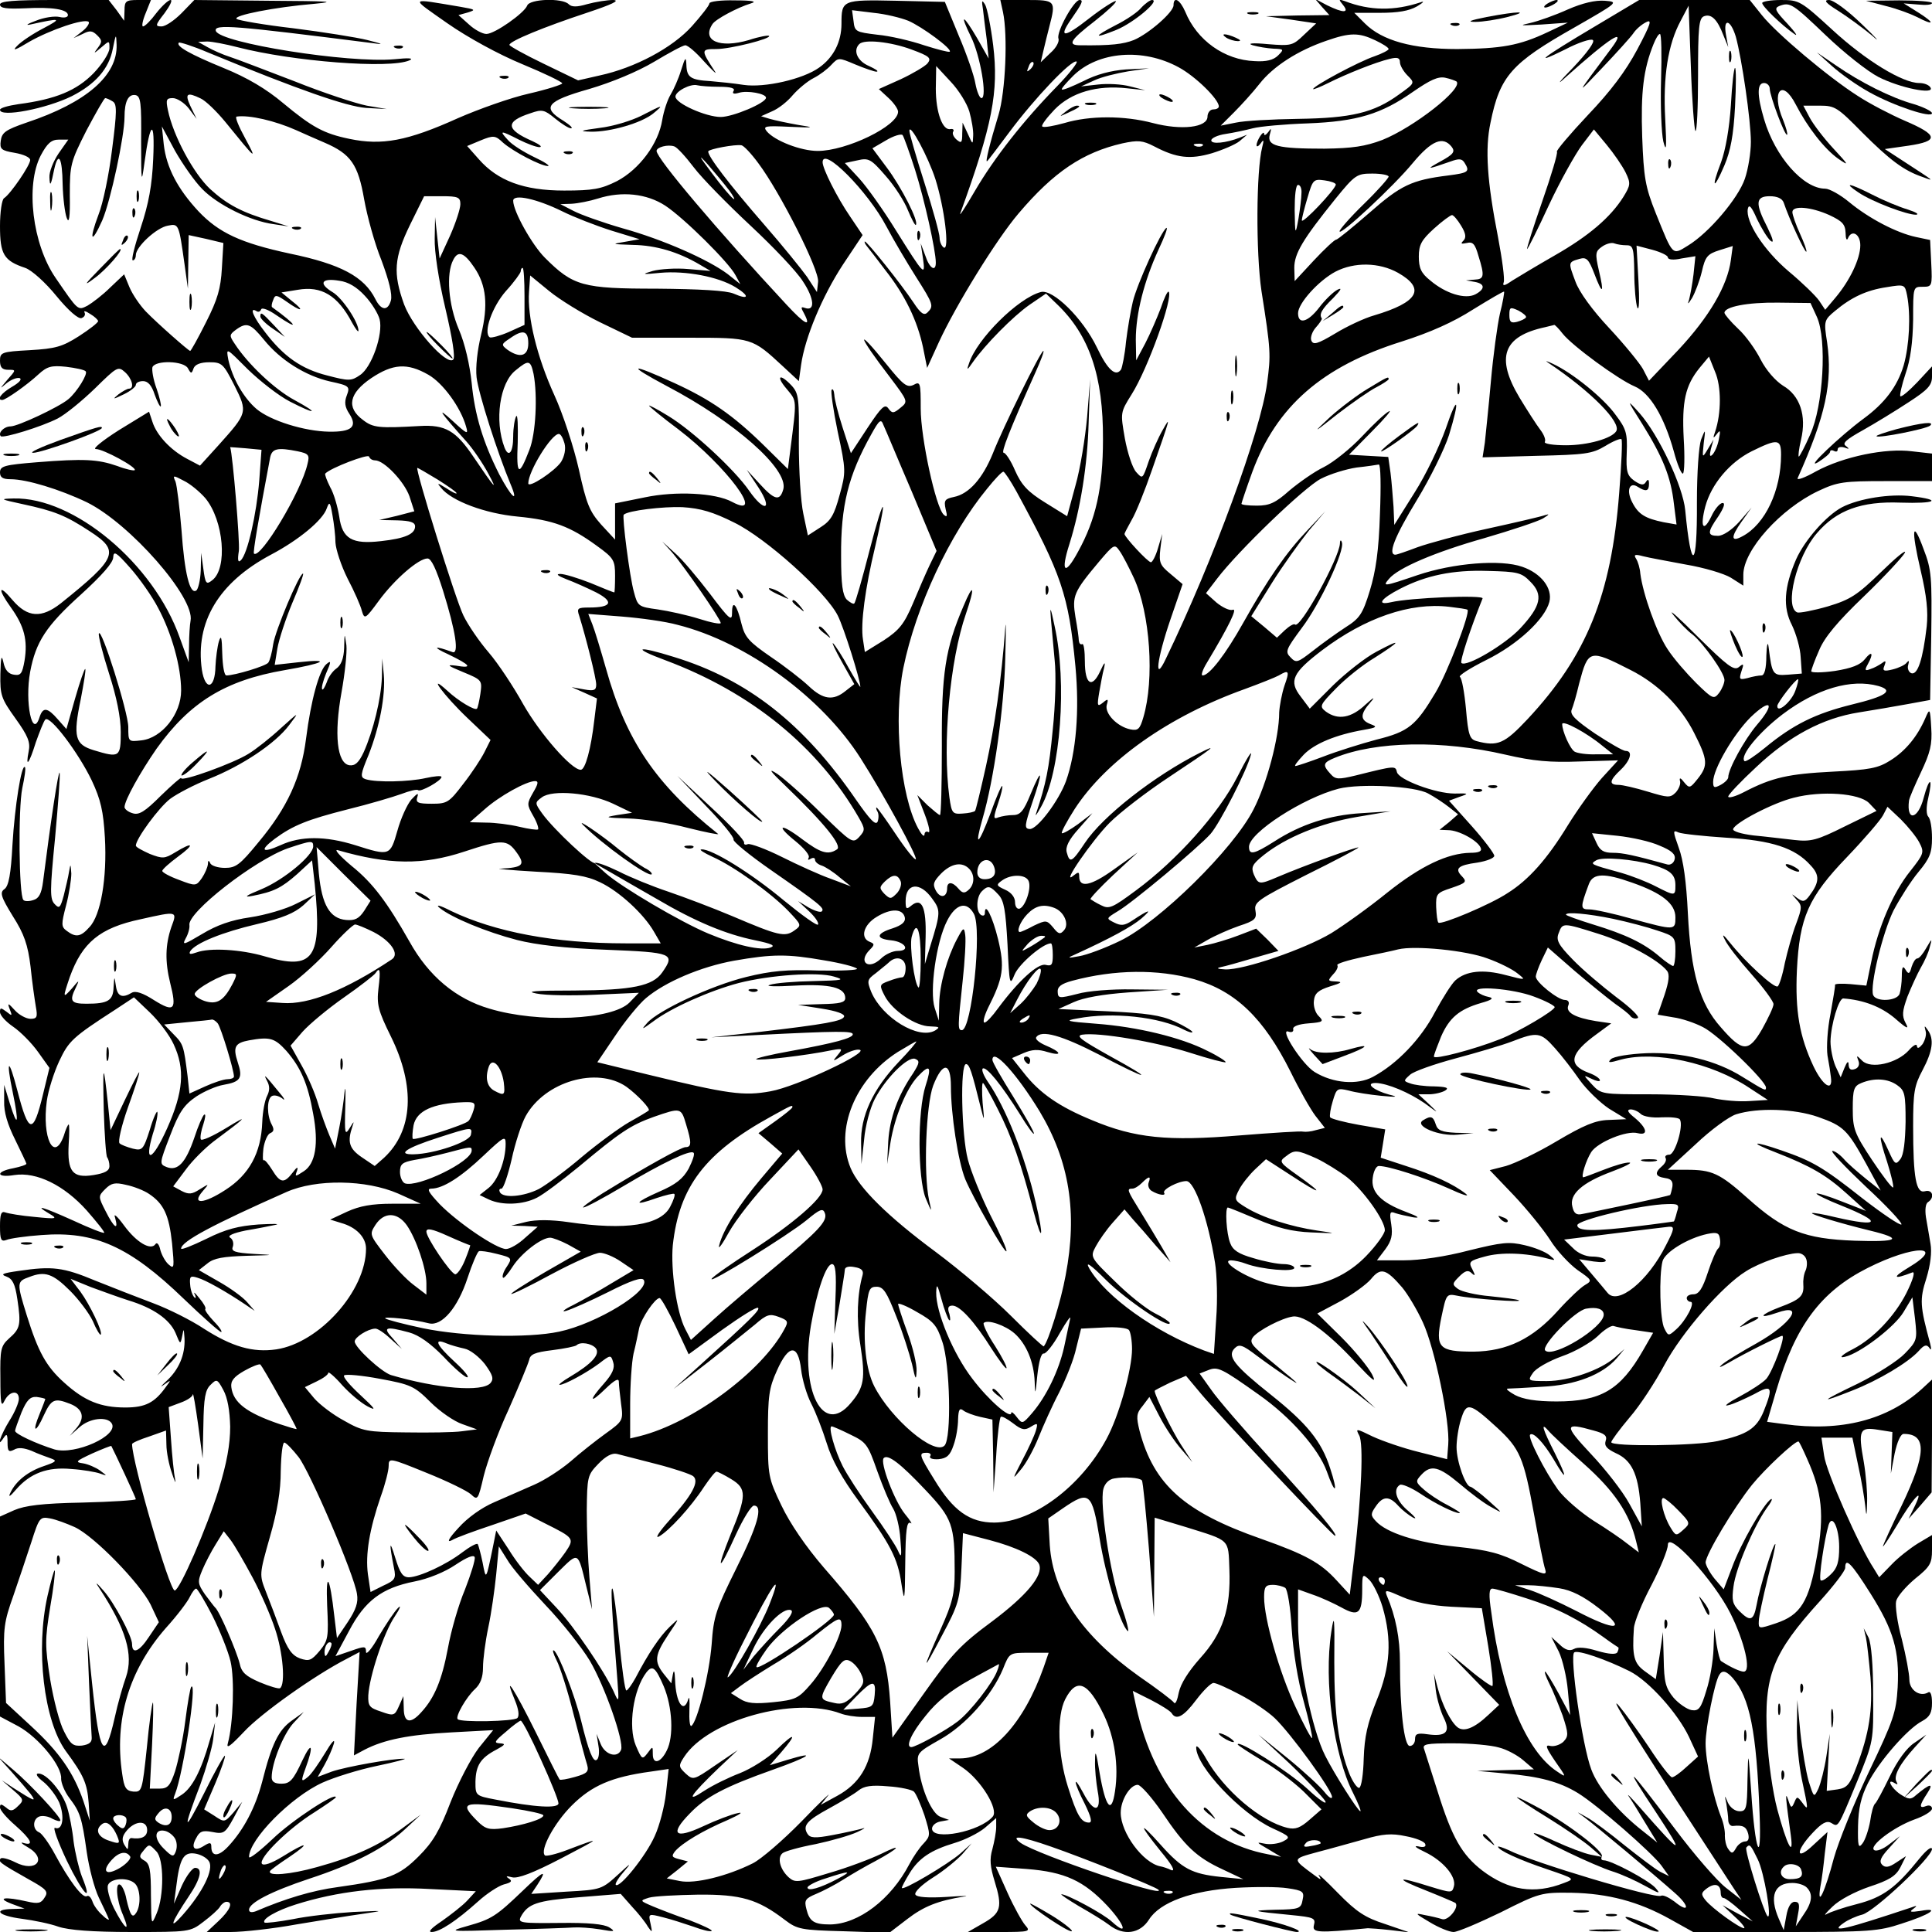 <?xml version="1.0" standalone="no"?>
<!DOCTYPE svg PUBLIC "-//W3C//DTD SVG 20010904//EN"
 "http://www.w3.org/TR/2001/REC-SVG-20010904/DTD/svg10.dtd">
<svg version="1.0" xmlns="http://www.w3.org/2000/svg"
 width="512pt" height="512pt" viewBox="0 0 512 512"
 preserveAspectRatio="xMidYMid meet">
<g transform="translate(0,512) scale(0.1,-0.1)"
fill="#000000" stroke="none">
<path d="M0 5108 c0 -10 18 -12 66 -10 72 4 114 -3 114 -18 0 -6 -10 -8 -22
-5 -13 3 -41 -1 -63 -10 -22 -8 -29 -13 -15 -10 82 18 86 17 35 -10 -27 -14
-59 -35 -70 -47 -14 -14 -4 -11 32 11 56 32 147 63 158 53 3 -3 -4 -15 -17
-25 l-23 -18 24 11 c19 10 26 9 39 -4 13 -13 13 -17 1 -33 -12 -16 -11 -16 9
1 22 19 22 19 22 -2 0 -12 -19 -42 -42 -66 -45 -46 -100 -69 -199 -82 -27 -4
-49 -10 -49 -15 0 -21 123 3 190 36 63 32 99 73 109 126 8 40 9 41 10 11 3
-82 -80 -154 -239 -207 -55 -19 -65 -26 -68 -48 -3 -22 1 -26 37 -32 23 -4 41
-12 41 -19 0 -14 -52 -90 -69 -101 -6 -3 -11 -37 -11 -74 0 -75 10 -92 67
-111 17 -6 53 -38 83 -75 32 -39 58 -61 66 -58 8 3 11 9 8 15 -3 5 3 4 15 -4
12 -7 21 -16 21 -19 0 -4 -23 -22 -51 -40 -44 -28 -62 -33 -130 -37 -75 -4
-79 -6 -79 -28 0 -18 6 -24 22 -24 21 0 21 0 -3 -27 -20 -24 -21 -25 -2 -9 12
10 28 16 35 14 7 -3 -1 -12 -20 -23 -29 -17 -42 -35 -26 -35 9 0 66 40 96 68
23 21 34 24 73 20 25 -3 49 -8 52 -12 7 -6 -23 -55 -46 -74 -25 -21 -134 -72
-153 -72 -17 0 -34 -17 -26 -26 7 -6 108 25 151 47 21 11 65 47 99 80 58 57
61 59 79 43 19 -17 26 -44 11 -44 -5 0 -17 -7 -28 -15 -17 -14 -15 -14 14 0
17 8 32 20 32 25 0 6 9 10 19 10 13 0 23 -11 31 -36 7 -19 14 -33 16 -31 2 2
-3 24 -11 47 -9 24 -13 50 -11 57 8 19 83 17 94 -3 8 -15 10 -15 15 0 4 10 18
16 42 16 33 0 37 -4 66 -61 36 -72 35 -73 -42 -159 l-49 -54 -34 18 c-44 23
-81 63 -92 98 l-9 27 -80 -49 c-44 -28 -71 -50 -61 -50 20 0 110 -49 103 -56
-2 -2 -23 2 -46 11 -52 18 -88 20 -213 10 -86 -7 -98 -10 -98 -27 0 -13 7 -18
28 -18 43 0 131 -27 202 -61 114 -56 287 -253 275 -314 -2 -11 -4 -40 -4 -65
l-1 -45 -24 66 c-69 195 -280 372 -440 368 -38 -1 -36 -2 24 -15 84 -18 114
-30 178 -72 80 -52 74 -70 -77 -191 -51 -40 -88 -38 -128 9 -37 44 -40 30 -4
-20 35 -49 45 -86 36 -141 -6 -34 -10 -40 -28 -37 -15 2 -24 13 -28 33 -5 22
-7 13 -8 -31 -1 -56 2 -65 40 -118 33 -46 40 -63 35 -87 -9 -46 1 -34 19 24
10 28 21 56 25 60 12 13 88 -88 123 -161 24 -51 31 -82 35 -152 6 -107 -11
-206 -41 -237 -23 -26 -36 -28 -60 -10 -15 11 -15 17 -2 67 8 30 14 69 14 85
-2 27 -2 27 -6 5 -2 -14 -9 -42 -14 -63 -9 -33 -12 -36 -24 -23 -13 13 -13 35
1 176 8 89 14 166 12 172 -3 9 -24 -131 -44 -289 -4 -31 -11 -44 -25 -48 -11
-4 -24 -4 -27 0 -12 12 -14 242 -3 296 6 28 10 54 7 56 -9 9 -27 -104 -33
-206 -4 -77 -10 -109 -21 -117 -13 -9 -10 -20 22 -72 30 -47 40 -76 47 -134 4
-40 11 -88 14 -106 5 -27 3 -32 -14 -32 -11 0 -30 10 -41 22 -19 21 -21 21
-14 3 7 -18 6 -18 -9 -6 -15 11 -17 11 -17 -1 0 -9 16 -26 35 -39 19 -13 49
-43 66 -67 l30 -42 -17 -70 c-26 -108 -38 -106 -68 10 -23 89 -31 85 -12 -6
17 -82 13 -96 -8 -28 l-15 49 0 -43 c-1 -29 9 -62 29 -102 16 -33 30 -62 30
-64 0 -3 -16 -8 -35 -12 -48 -9 -45 -26 3 -18 59 9 132 -27 192 -94 27 -31 48
-57 46 -59 -2 -2 -38 12 -81 32 -82 37 -107 44 -65 19 24 -14 21 -15 -38 -9
-35 3 -70 9 -78 12 -11 4 -14 -5 -14 -37 0 -36 3 -41 17 -36 9 4 51 10 93 13
141 11 233 -30 377 -169 50 -48 95 -88 99 -88 4 0 -4 13 -19 28 -15 16 -25 30
-23 33 3 2 -4 15 -16 29 -11 14 -16 18 -12 10 4 -8 3 -12 -1 -8 -5 5 -10 19
-11 33 -2 22 0 25 19 19 22 -6 78 -38 127 -71 l25 -17 -20 23 c-11 13 -44 37
-74 54 l-54 31 23 18 c17 14 42 18 104 20 75 2 76 2 19 5 -51 3 -61 7 -56 19
3 9 0 20 -7 24 -8 5 7 12 41 19 30 5 65 12 79 15 14 3 -6 3 -45 1 -53 -4 -86
-12 -138 -38 -37 -18 -67 -30 -67 -26 0 19 85 64 279 150 79 35 211 33 296 -4
l60 -27 -75 0 c-55 0 -87 -6 -120 -21 l-45 -21 29 -9 c40 -11 66 -38 66 -68 0
-112 -124 -250 -238 -267 -62 -9 -117 7 -192 55 -33 22 -93 52 -133 67 -40 15
-109 42 -154 60 -86 36 -115 39 -203 26 -43 -6 -50 -9 -33 -15 16 -6 23 -19
29 -60 10 -67 8 -78 -22 -104 -22 -20 -24 -29 -23 -105 0 -67 2 -79 11 -60 13
26 38 29 38 5 0 -10 -11 -36 -25 -58 -23 -37 -37 -78 -15 -45 8 12 10 9 10
-13 0 -23 3 -26 17 -19 11 7 27 5 47 -3 17 -8 40 -16 51 -20 17 -6 14 -9 -18
-20 -42 -14 -74 -39 -89 -70 -7 -14 -2 -12 14 7 38 44 84 61 147 55 31 -2 65
-8 76 -12 20 -7 20 -7 0 8 -11 8 -32 17 -45 19 -22 3 -19 6 24 26 27 12 50 21
51 20 9 -17 65 -137 65 -141 0 -3 -64 -7 -142 -9 -107 -2 -152 -8 -180 -20
l-38 -17 0 -265 0 -265 49 -26 c54 -30 116 -106 113 -139 0 -11 9 -34 22 -51
28 -37 33 -51 46 -144 6 -41 20 -95 32 -120 12 -25 24 -50 26 -56 3 -5 -5 -2
-16 9 -12 10 -24 27 -27 37 -4 11 -10 17 -15 14 -11 -7 -48 43 -85 112 -15 28
-34 54 -41 57 -18 7 -18 35 0 42 8 3 24 1 35 -6 12 -6 21 -8 21 -4 0 10 -81
97 -125 134 l-40 34 36 -40 c19 -21 42 -48 50 -58 16 -22 12 -21 -46 16 l-30
20 30 -26 c28 -24 29 -27 13 -42 -14 -14 -20 -15 -32 -4 -13 10 -16 10 -16 0
0 -7 18 -28 40 -47 42 -37 52 -56 22 -47 -9 3 -5 -2 11 -11 54 -31 23 -69 -33
-40 -18 9 -35 13 -38 10 -8 -8 -3 -12 75 -56 47 -26 52 -32 41 -48 -9 -15 -17
-17 -47 -10 -57 13 -82 10 -41 -6 l35 -13 -32 -1 c-54 -1 -37 -18 25 -26 31
-4 75 -13 97 -21 27 -9 89 -14 194 -14 152 0 155 0 190 27 20 15 40 33 44 40
4 7 12 13 17 13 19 0 10 -22 -21 -51 l-31 -29 63 0 c35 0 114 9 174 20 61 10
139 23 175 28 61 9 60 9 -25 5 -49 -3 -121 -11 -159 -19 -38 -7 -72 -11 -75
-9 -8 9 32 32 83 48 111 35 226 48 354 41 l123 -6 -23 -25 c-12 -13 -43 -37
-67 -54 -27 -18 -38 -29 -27 -29 21 0 65 29 123 81 23 21 54 41 68 45 20 5 24
9 13 16 -9 6 -6 7 9 3 15 -4 55 11 130 50 109 57 110 58 15 22 -29 -11 -55
-17 -58 -14 -14 14 25 86 71 132 53 53 106 76 209 90 l48 7 -7 -64 c-4 -35
-17 -86 -30 -114 -23 -52 -93 -139 -103 -129 -3 3 8 20 24 38 19 22 14 19 -16
-9 -45 -41 -46 -42 -138 -47 l-94 -6 16 24 c28 43 17 38 -38 -15 -71 -68 -83
-76 -147 -94 -53 -15 -51 -15 101 -10 85 2 166 5 180 6 14 1 45 -1 70 -5 39
-7 42 -6 25 5 -14 9 -56 13 -132 12 -102 -1 -111 0 -103 16 19 35 42 43 153
52 l112 9 30 -34 c17 -18 36 -42 42 -53 12 -17 12 -16 7 8 -6 27 -6 27 33 17
21 -5 57 -17 81 -25 24 -9 45 -14 48 -11 3 2 -24 15 -58 28 -35 12 -79 29 -98
37 -35 15 -35 15 -10 23 14 4 72 7 130 8 114 1 158 -12 230 -67 33 -25 43 -27
156 -30 l121 -4 47 36 c44 34 82 49 151 60 17 2 -4 2 -46 -1 -49 -3 -79 -1
-83 6 -4 6 16 26 46 45 29 18 64 47 78 62 l25 29 -30 -27 c-32 -28 -155 -101
-155 -91 0 3 9 20 20 38 25 41 57 62 120 81 27 8 63 26 80 40 l30 26 0 -24 c0
-13 -5 -39 -10 -58 -8 -27 -6 -47 6 -86 21 -68 17 -84 -31 -111 l-40 -23 84 0
c80 0 83 1 68 18 -8 9 -30 48 -47 86 l-31 69 82 -6 c101 -8 151 -31 214 -98
46 -50 56 -82 12 -42 -22 21 -119 73 -134 73 -4 0 17 -14 47 -32 30 -17 66
-39 79 -49 38 -30 82 -24 106 14 29 46 114 77 230 84 51 3 112 3 137 -1 41 -6
45 -9 40 -31 -4 -23 -9 -25 -71 -26 -71 -2 -63 -4 40 -14 61 -6 66 -8 61 -27
-5 -20 10 -21 143 -8 6 0 33 -2 60 -5 l50 -6 -64 22 c-53 17 -76 32 -125 82
-33 34 -56 55 -51 47 8 -13 6 -13 -11 0 -61 45 -61 43 8 62 35 9 91 25 124 34
48 14 72 16 109 8 27 -5 50 -14 52 -21 3 -7 -4 -10 -19 -6 -13 2 -5 -4 18 -15
48 -23 84 -65 77 -91 -5 -18 -6 -18 -65 0 -88 28 -93 22 -9 -11 40 -16 75 -31
78 -33 11 -11 -19 -48 -35 -43 -9 3 -30 8 -47 11 -27 6 -25 4 14 -19 23 -14
52 -26 63 -26 11 0 67 24 125 52 103 52 108 53 188 52 96 -2 177 -23 261 -70
l61 -34 243 0 c223 0 249 2 309 22 76 24 105 44 51 34 -27 -4 -31 -3 -20 5 12
9 11 10 -5 4 -174 -58 -219 -69 -179 -41 11 8 33 18 49 22 32 8 185 152 185
174 -1 8 -15 -3 -33 -25 -62 -77 -96 -103 -166 -121 -36 -9 -73 -22 -81 -27
-8 -5 -1 4 16 20 18 18 60 40 98 53 52 17 70 28 82 51 l15 30 -26 -17 c-19
-13 -29 -14 -37 -6 -9 9 -4 20 18 44 l29 32 -29 -22 c-15 -12 -33 -19 -39 -15
-16 10 51 61 106 81 26 9 47 22 47 29 0 7 -7 10 -15 7 -20 -8 -19 1 2 33 19
29 8 27 -29 -4 -14 -13 -20 -12 -42 2 -25 17 -38 44 -14 29 7 -4 8 -3 4 4 -9
15 9 48 48 91 l31 34 -32 -22 c-20 -13 -45 -47 -65 -89 -18 -37 -35 -69 -39
-72 -4 -3 -10 -24 -13 -47 -4 -22 -13 -49 -20 -58 -11 -15 -13 -8 -12 46 1 47
8 77 26 113 28 56 105 145 144 165 20 11 26 22 26 48 0 21 -4 32 -10 28 -22
-13 -50 6 -50 34 0 15 -9 63 -20 107 -12 43 -18 89 -15 101 3 12 25 38 50 59
40 32 45 41 45 76 l0 40 -37 -22 c-21 -13 -53 -38 -70 -56 l-33 -34 -14 23
c-39 59 -127 258 -132 300 l-7 47 41 0 41 0 15 -72 c9 -40 17 -89 19 -108 3
-31 4 -30 5 9 1 24 -3 73 -9 108 -15 83 -11 92 38 84 l38 -6 -2 -55 -2 -55 10
53 c7 32 16 52 24 52 62 0 60 -53 -5 -189 -28 -57 -50 -106 -50 -109 0 -3 16
21 36 54 43 73 75 108 49 54 l-17 -35 31 35 30 35 1 149 0 150 -27 -25 c-91
-82 -213 -114 -365 -93 l-45 6 24 82 c51 173 118 263 243 326 121 61 210 62
108 1 -45 -27 -41 -33 10 -13 8 3 2 -19 -16 -55 -31 -61 -87 -120 -141 -148
-34 -17 -42 -28 -13 -18 44 16 124 79 146 115 l24 40 7 -57 c6 -55 6 -58 -27
-92 -18 -19 -73 -54 -123 -79 -102 -49 -107 -55 -16 -19 69 27 148 74 176 105
14 16 21 18 28 8 5 -8 6 -4 2 12 -27 99 -28 116 -10 172 11 36 15 70 11 92 -3
20 -9 51 -12 70 -3 20 -1 36 5 40 19 12 13 35 -8 29 -23 -6 -31 34 -31 173 0
89 3 107 25 148 27 51 31 82 14 106 -9 13 -10 13 -6 -2 3 -9 -1 -24 -8 -35 -9
-11 -14 -13 -15 -5 0 7 -10 2 -22 -12 -31 -34 -100 -50 -123 -27 -15 15 -16
15 -10 0 4 -10 0 -19 -9 -22 -11 -4 -16 -1 -17 11 0 12 -4 9 -11 -8 l-10 -25
-14 30 c-7 17 -13 46 -13 65 1 45 22 115 34 114 54 -4 100 -22 136 -52 33 -29
39 -31 29 -13 -10 19 -9 31 5 70 10 25 26 60 35 76 10 17 21 41 24 55 7 24 6
24 -9 -2 -9 -16 -19 -28 -24 -28 -5 0 -11 -10 -15 -22 -5 -19 -8 -21 -16 -8
-7 12 -10 8 -10 -17 0 -17 -3 -38 -6 -47 -7 -19 -62 -22 -70 -3 -9 25 25 165
54 224 17 32 46 78 66 102 30 36 36 51 36 90 0 26 -4 51 -10 57 -5 5 -6 24 0
49 13 56 3 57 -12 1 -15 -58 -46 -64 -39 -8 1 8 16 42 32 76 24 51 30 73 27
117 -3 53 -4 53 -16 25 -21 -48 -52 -86 -92 -111 -33 -21 -55 -25 -154 -30
-116 -6 -159 -15 -234 -54 -23 -12 -42 -17 -42 -12 0 5 33 40 74 78 88 83 177
130 272 145 38 6 96 16 129 22 l60 11 3 170 c2 155 1 175 -20 229 -30 82 -34
55 -8 -56 16 -68 20 -108 16 -148 -10 -87 -24 -130 -41 -124 -7 3 -11 13 -8
22 3 11 2 13 -4 6 -4 -6 -21 -14 -37 -18 -24 -6 -28 -4 -22 10 5 13 3 14 -6 7
-7 -5 -21 -13 -31 -16 -15 -6 -16 -3 -7 13 16 29 11 37 -8 13 -12 -15 -35 -24
-79 -31 -35 -5 -63 -5 -63 -1 0 4 9 29 21 56 14 34 49 76 119 143 54 52 102
104 108 115 5 11 -23 -12 -63 -51 -63 -61 -81 -73 -141 -91 -38 -11 -75 -18
-81 -16 -35 14 -2 148 52 210 52 61 118 85 221 81 94 -3 113 7 30 17 -57 7
-139 -6 -184 -29 -42 -22 -99 -87 -122 -138 -32 -74 -36 -127 -11 -175 11 -23
22 -61 23 -85 l3 -43 -37 -3 c-40 -3 -42 0 -51 73 -2 17 -5 7 -6 -22 0 -35 -5
-53 -13 -53 -7 0 -24 -3 -37 -7 -21 -5 -23 -4 -16 18 7 20 6 22 -7 11 -13 -10
-30 3 -108 80 -51 51 -81 78 -66 59 15 -19 38 -43 52 -53 29 -24 84 -101 84
-120 0 -8 -6 -23 -14 -34 -14 -18 -17 -17 -61 26 -25 25 -60 65 -76 90 -28 42
-65 145 -72 200 -1 14 -6 31 -11 39 -7 11 -4 13 18 7 15 -4 66 -13 113 -22 48
-8 102 -24 120 -35 l33 -21 0 29 c0 65 99 175 199 222 51 24 67 26 178 26
l123 0 0 36 0 37 -53 6 c-70 9 -182 -14 -254 -53 -30 -17 -52 -25 -49 -18 74
165 93 253 78 360 -9 56 -8 59 21 83 43 36 83 55 137 63 48 8 48 7 54 -22 10
-52 6 -132 -9 -185 -17 -57 -51 -101 -107 -142 -61 -45 -158 -137 -120 -115
17 11 32 23 32 28 0 4 5 5 10 2 6 -3 10 -2 10 4 0 6 8 8 18 5 13 -5 14 -4 4 4
-11 7 0 17 45 42 32 18 86 51 121 74 51 33 62 45 62 68 l0 27 -39 -42 c-22
-23 -42 -40 -45 -37 -2 3 4 30 14 60 13 37 19 83 20 143 0 87 0 87 25 87 25 0
26 1 23 62 l-3 62 -38 8 c-51 11 -124 49 -176 92 -24 20 -53 36 -64 36 -58 0
-133 85 -162 184 -19 64 -19 96 0 96 8 0 15 -7 15 -15 0 -19 41 -128 46 -122
2 2 -3 20 -11 40 -32 76 -2 110 34 40 31 -60 76 -118 113 -144 29 -20 28 -17
-13 27 -26 28 -54 65 -63 82 l-17 32 44 0 c40 0 47 -5 112 -71 73 -73 110
-101 160 -118 33 -12 35 -14 -54 44 l-46 30 63 9 c81 12 79 28 -10 66 -37 16
-93 45 -125 66 -77 49 -215 165 -254 214 l-32 40 -146 0 -147 0 -119 -71
c-138 -82 -168 -105 -77 -60 34 18 68 29 73 25 7 -4 -15 -34 -52 -73 -39 -40
-46 -50 -19 -25 116 104 164 135 121 77 -97 -130 -97 -129 -26 -54 39 41 76
82 83 92 7 11 22 24 34 30 17 9 13 -4 -23 -72 -31 -58 -70 -110 -131 -174 -48
-51 -85 -95 -82 -97 3 -3 -15 -63 -39 -132 -24 -69 -42 -126 -40 -126 2 0 28
52 58 117 30 64 70 135 87 158 l32 42 34 -41 c19 -23 41 -55 50 -73 14 -29 13
-34 -6 -65 -34 -54 -91 -103 -182 -155 -47 -27 -97 -57 -113 -67 -20 -14 -26
-15 -22 -4 3 8 -4 61 -15 119 -29 148 -35 234 -20 304 25 124 56 158 222 252
117 67 118 68 81 71 -25 2 -59 -6 -98 -23 -33 -15 -78 -31 -100 -36 -32 -7
-26 -7 30 -4 l70 5 -53 -25 c-76 -36 -123 -44 -240 -45 -118 0 -199 22 -245
68 l-28 28 68 0 c48 0 77 5 98 17 17 10 21 15 10 11 -69 -23 -134 -23 -201 3
-17 6 -17 5 -5 -10 18 -22 1 -22 -42 -1 l-32 17 19 -22 19 -21 -84 -1 -84 -2
66 -9 67 -10 -32 -30 c-30 -29 -34 -30 -96 -25 -41 4 -56 2 -40 -3 14 -4 38
-8 55 -9 28 -1 28 -2 12 -18 -12 -12 -31 -17 -62 -15 -80 3 -153 55 -184 131
-14 32 -31 42 -31 17 0 -18 -65 -75 -105 -92 -28 -11 -60 -15 -142 -14 -35 0
-28 13 38 64 33 26 59 50 56 53 -3 2 -35 -18 -71 -46 -66 -52 -82 -52 -48 -3
30 43 34 52 23 52 -15 0 -62 -85 -56 -102 3 -8 -6 -25 -21 -38 l-26 -25 7 30
c4 17 11 46 16 65 18 69 16 70 -61 70 l-69 0 7 -32 c13 -61 7 -210 -12 -273
-22 -72 -36 -128 -30 -122 3 2 29 37 59 77 67 90 164 192 178 187 5 -1 -18
-31 -52 -66 -89 -91 -166 -189 -218 -278 -25 -43 -42 -69 -38 -58 85 234 102
322 87 445 -6 49 -16 98 -21 107 -9 15 -10 12 -6 -12 2 -16 6 -52 10 -80 l5
-50 -30 53 c-38 65 -48 68 -17 5 25 -50 44 -163 28 -163 -5 0 -12 17 -16 38
-3 20 -23 78 -44 127 l-37 90 -129 3 c-143 3 -145 2 -145 -61 0 -48 -21 -89
-59 -116 -43 -31 -145 -54 -200 -46 -25 4 -65 8 -88 10 -53 3 -63 10 -64 43
-1 23 -3 21 -14 -14 -7 -23 -20 -52 -28 -65 -8 -13 -18 -43 -22 -67 -10 -63
-61 -131 -120 -162 -42 -21 -63 -25 -140 -25 -107 0 -176 26 -226 83 l-31 35
36 15 c34 14 39 13 59 -6 26 -23 100 -62 119 -62 7 0 -9 11 -37 24 -27 13 -59
33 -69 45 -24 26 -20 26 29 1 22 -11 46 -20 55 -20 8 1 0 7 -19 16 -71 31 -73
52 -5 74 31 11 37 9 65 -14 17 -14 36 -26 42 -26 7 0 -3 9 -20 20 -58 35 -45
52 68 84 61 18 128 46 172 72 40 24 77 44 83 44 7 0 29 -19 50 -43 22 -24 35
-36 29 -27 -38 58 -38 60 3 60 38 0 148 28 140 35 -2 2 -26 -2 -53 -11 -78
-23 -126 -2 -97 42 8 13 66 44 102 55 17 5 5 8 -42 8 -38 1 -68 -3 -68 -8 0
-5 -21 -32 -46 -60 -52 -58 -152 -111 -245 -131 l-57 -13 -91 44 c-50 24 -91
47 -91 50 0 10 93 48 205 85 66 22 90 33 70 34 -16 0 -47 -5 -69 -11 -27 -8
-41 -8 -49 0 -17 17 -104 14 -110 -4 -8 -20 -86 -75 -108 -75 -10 0 -31 11
-46 25 l-28 25 25 7 c22 7 20 8 -20 15 -138 23 -135 27 -34 -44 53 -37 135
-82 198 -108 58 -24 106 -47 106 -51 0 -3 -40 -16 -88 -27 -49 -11 -133 -41
-188 -65 -135 -61 -202 -73 -288 -55 -68 14 -99 31 -176 95 -44 37 -94 67
-158 93 -88 36 -127 58 -118 67 2 2 37 -9 77 -26 243 -100 367 -143 419 -147
l55 -3 -53 9 c-30 6 -115 34 -190 64 -76 29 -153 59 -172 65 -19 6 -46 18 -60
26 l-25 14 24 1 c13 0 49 -7 80 -15 147 -38 404 -58 456 -35 13 6 -2 7 -40 3
-121 -11 -462 43 -473 75 -6 19 50 14 413 -32 34 -5 32 -3 -12 8 -28 7 -116
21 -195 31 -78 9 -147 21 -151 25 -10 9 100 31 207 40 63 6 35 7 -119 8 l-200
2 -34 -35 c-19 -19 -42 -35 -53 -35 -17 0 -17 3 8 35 14 19 22 35 16 35 -6 0
-23 -16 -38 -35 -14 -19 -30 -35 -35 -35 -4 0 -1 16 7 35 l14 35 -35 0 c-31 0
-35 -3 -35 -27 l-1 -28 -20 28 -21 27 -144 0 c-108 0 -144 -3 -144 -12z m4493
-335 c4 -3 7 62 7 146 0 128 2 153 16 158 19 7 35 -8 51 -50 l13 -32 -6 33
c-8 45 12 41 26 -5 16 -58 40 -222 40 -279 0 -28 -7 -72 -16 -98 -18 -52 -95
-143 -151 -177 -42 -26 -39 -28 -85 86 -28 70 -32 95 -36 202 -4 118 3 179 30
246 6 15 13 27 17 27 4 0 5 -55 3 -122 -2 -68 1 -141 6 -163 8 -31 9 -17 5 60
-6 112 7 197 41 260 l21 40 6 -163 c3 -89 9 -165 12 -169z m-2086 292 c37 -16
117 -75 110 -82 -3 -2 -33 6 -68 17 -35 12 -91 25 -124 28 -57 7 -60 8 -63 36
l-4 29 57 -7 c31 -3 72 -13 92 -21z m1238 -52 c19 -9 35 -19 35 -23 0 -3 -17
-12 -37 -19 -42 -14 -163 -79 -163 -87 0 -2 18 5 40 16 48 24 125 55 163 64
20 5 27 3 27 -9 0 -8 9 -24 20 -35 20 -20 20 -20 -22 -50 -67 -49 -127 -63
-268 -65 -69 -1 -143 -5 -165 -10 l-40 -8 35 35 c19 19 50 53 68 76 36 46 101
88 177 114 63 22 86 22 130 1z m-1230 -24 c49 -18 54 -23 43 -37 -7 -8 -39
-27 -71 -42 l-58 -26 26 -24 c14 -13 25 -29 25 -36 0 -38 -137 -104 -213 -104
-45 0 -114 27 -135 52 -11 14 -4 15 60 12 67 -3 69 -2 23 5 -28 5 -61 12 -75
16 l-23 7 29 13 c17 7 41 26 55 43 14 16 39 37 55 45 16 8 37 24 47 35 19 20
19 20 64 1 24 -10 50 -19 56 -19 7 1 -3 7 -20 15 -31 13 -43 41 -26 58 13 14
84 6 138 -14z m708 -47 c45 -24 107 -85 107 -104 0 -5 -7 -8 -15 -8 -8 0 -15
-9 -15 -19 0 -29 -69 -37 -145 -17 -76 20 -167 20 -234 0 -29 -8 -56 -13 -59
-9 -3 3 12 23 33 45 44 45 112 65 192 56 l48 -5 -40 10 c-22 6 -60 8 -85 5
l-45 -5 35 16 c19 9 60 19 90 24 l55 8 -61 -3 c-40 -3 -78 -13 -113 -31 -29
-14 -55 -25 -57 -22 -2 2 12 18 31 37 66 64 184 73 278 22z m-392 -5 c-10 -9
-11 -8 -5 6 3 10 9 15 12 12 3 -3 0 -11 -7 -18z m-162 -113 c6 -22 11 -50 10
-64 -1 -24 -1 -24 -14 5 l-14 30 -1 -29 c0 -24 -2 -27 -15 -16 -8 7 -12 16 -9
21 3 5 0 8 -7 7 -21 -5 -39 44 -39 107 l1 60 38 -41 c22 -23 44 -59 50 -80z
m1291 80 c18 -19 -114 -122 -197 -155 -45 -17 -79 -22 -153 -23 -124 0 -153 7
-145 37 5 17 4 19 -4 7 -6 -8 -11 -10 -11 -5 0 13 -20 -17 -20 -30 0 -5 5 -3
11 5 8 12 9 9 4 -10 -16 -62 -17 -279 -2 -381 25 -158 25 -169 15 -244 -17
-128 -142 -469 -268 -730 -32 -68 -25 -4 12 104 l32 93 -32 27 c-28 23 -31 30
-27 66 l5 40 -11 -37 c-6 -21 -15 -38 -19 -38 -8 0 -70 67 -70 75 0 2 9 19 19
37 11 18 35 78 54 133 50 143 50 144 28 105 -11 -19 -28 -57 -37 -83 -16 -47
-16 -47 -33 -28 -10 11 -23 51 -30 89 -12 69 -12 69 18 117 43 68 111 258 98
272 -3 2 -12 -17 -21 -44 -10 -26 -28 -68 -41 -93 l-24 -45 -1 55 c0 69 22
155 60 238 16 34 26 60 21 58 -14 -9 -78 -149 -89 -196 -6 -25 -14 -73 -18
-106 -3 -34 -10 -67 -13 -73 -14 -21 -36 -1 -64 58 -37 77 -117 156 -149 147
-60 -16 -169 -124 -190 -189 -7 -19 -5 -19 10 3 32 46 107 122 150 152 l44 30
29 -28 c86 -82 123 -191 122 -359 0 -128 -19 -212 -66 -297 -35 -65 -47 -55
-23 20 29 92 48 208 51 322 l4 115 -8 -100 c-5 -55 -18 -137 -31 -182 l-22
-81 -58 36 c-47 29 -63 47 -80 85 -11 26 -25 47 -30 47 -8 0 15 59 84 213 14
31 24 57 21 57 -7 0 -107 -203 -134 -272 -27 -66 -63 -107 -103 -115 -24 -5
-27 -9 -22 -32 5 -19 4 -23 -5 -15 -21 19 -61 203 -61 281 0 69 -1 73 -19 63
-17 -8 -27 -1 -72 55 -83 103 -77 78 9 -34 49 -65 49 -65 28 -82 -18 -15 -22
-15 -32 -1 -9 12 -18 4 -55 -52 l-44 -67 -22 68 c-12 37 -22 77 -22 87 -1 11
-4 17 -7 13 -3 -3 4 -53 16 -111 22 -102 22 -107 5 -168 -14 -52 -23 -68 -50
-85 l-34 -22 -12 57 c-7 32 -12 115 -12 187 1 119 0 132 -19 153 -32 34 -43
26 -13 -9 27 -33 27 -24 9 -165 l-6 -47 -66 65 c-80 78 -139 119 -235 163
-118 54 -129 50 -20 -8 181 -95 322 -220 309 -273 -9 -33 -23 -30 -63 14 l-34
37 31 -47 c39 -60 16 -67 -25 -8 -38 55 -149 158 -213 197 -29 18 -52 30 -52
28 0 -2 35 -31 78 -63 127 -97 234 -241 142 -192 -44 24 -150 29 -231 12 l-79
-16 0 -48 0 -48 -37 40 c-31 35 -39 55 -59 146 -13 58 -42 147 -65 197 -46
101 -72 208 -67 274 l3 43 50 -41 c28 -23 88 -60 135 -83 l85 -41 151 0 c167
0 167 0 249 -76 l42 -39 6 43 c10 72 56 182 111 266 l52 78 -33 49 c-35 51
-73 127 -73 144 0 44 120 -77 169 -170 19 -36 54 -95 78 -133 47 -74 48 -78
31 -95 -9 -9 -18 -3 -37 26 -34 51 -123 162 -129 162 -2 0 0 -6 5 -12 6 -7 28
-36 50 -65 52 -66 84 -133 99 -203 l11 -55 31 68 c45 98 153 273 211 341 94
111 171 162 275 186 42 9 54 8 85 -8 59 -31 95 -35 153 -18 29 9 62 23 73 32
l20 17 -20 -8 c-36 -14 -75 -18 -75 -7 0 6 17 14 38 17 20 3 53 10 72 15 19 5
85 11 145 13 132 5 196 25 280 84 45 31 66 41 85 37 14 -3 27 -8 30 -10z
m-1954 -14 c31 0 43 -4 38 -11 -4 -7 0 -9 14 -5 22 7 72 -2 72 -13 0 -14 -88
-51 -120 -51 -39 0 -120 36 -120 54 0 14 40 35 58 30 8 -2 34 -4 58 -4z
m-1532 -145 c0 -110 1 -115 9 -55 15 111 28 116 23 9 -3 -70 -12 -119 -33
-182 -16 -48 -26 -87 -21 -87 4 0 8 6 8 14 0 22 55 73 85 78 29 6 29 4 44
-102 l9 -65 1 71 1 71 46 -10 46 -11 -4 -67 c-3 -53 -11 -82 -42 -143 -21 -42
-40 -76 -42 -76 -4 0 -87 73 -118 105 -16 17 -35 45 -43 64 l-14 34 -37 -35
c-20 -20 -48 -41 -60 -48 -26 -13 -24 -15 -85 74 -61 89 -80 245 -39 324 17
32 28 42 48 42 l25 0 -26 -37 c-14 -21 -25 -49 -24 -63 1 -27 4 -22 13 23 11
47 21 29 22 -41 1 -37 6 -77 11 -90 6 -16 9 2 8 61 0 80 2 88 44 171 25 47 47
86 50 86 3 0 12 -4 20 -9 11 -7 11 -27 -2 -127 -8 -66 -24 -143 -36 -173 -26
-69 -19 -80 10 -15 22 51 59 223 59 274 0 41 10 61 29 58 14 -3 16 -20 15
-123z m158 114 c13 -6 42 -34 65 -62 82 -101 86 -105 53 -44 -17 31 -28 57
-23 58 33 5 102 -11 158 -36 17 -8 50 -22 75 -33 70 -30 89 -58 105 -150 8
-45 28 -118 46 -162 20 -54 29 -90 25 -106 -8 -29 -26 -27 -41 3 -30 60 -92
93 -227 121 -130 28 -188 55 -242 112 -55 59 -85 116 -92 177 l-5 48 35 -65
c20 -35 52 -81 72 -101 41 -42 128 -85 189 -93 l40 -6 -45 14 c-79 23 -118 44
-163 85 -44 41 -98 141 -112 209 -6 28 -4 32 13 32 11 0 30 -12 42 -27 l21
-28 -16 33 c-16 34 -10 39 27 21z m1947 -214 c24 -76 38 -190 22 -181 -6 4
-11 16 -11 26 0 11 -18 76 -40 145 -22 69 -40 131 -40 138 0 24 50 -69 69
-128z m-54 25 c25 -79 55 -214 55 -246 0 -26 -17 -15 -28 19 l-12 32 6 -40 c7
-49 3 -45 -72 75 -32 52 -76 114 -97 137 l-38 41 33 7 c30 7 36 4 75 -41 24
-27 50 -68 59 -91 10 -24 19 -41 21 -39 9 8 -38 100 -77 152 l-38 51 36 21
c20 12 40 18 44 14 3 -4 18 -45 33 -92z m1422 61 c10 -13 5 -20 -30 -39 -40
-22 -36 -22 27 0 22 8 30 8 37 -3 15 -24 11 -27 -43 -34 -97 -12 -126 -26
-209 -99 -45 -39 -84 -71 -88 -71 -4 0 -31 -25 -59 -55 l-51 -55 -1 35 c0 38
22 75 109 183 52 64 57 67 98 67 24 0 43 -4 43 -8 0 -4 -29 -37 -65 -72 -36
-35 -65 -68 -65 -73 0 -14 143 119 194 181 50 60 80 72 103 43z m-2008 -55
c22 -29 90 -98 150 -154 60 -56 123 -122 139 -148 30 -45 33 -80 5 -70 -11 4
-11 1 -2 -15 20 -38 2 -29 -47 24 -183 197 -344 387 -344 407 0 10 30 18 47
12 7 -2 30 -27 52 -56z m171 11 c57 -76 162 -283 158 -314 l-3 -27 -26 40
c-15 21 -66 84 -114 139 -93 107 -151 183 -148 194 2 6 71 19 88 16 6 -1 26
-22 45 -48z m1177 47 c-3 -3 -12 -4 -19 -1 -8 3 -5 6 6 6 11 1 17 -2 13 -5z
m-1255 -118 c12 -16 17 -27 12 -23 -6 3 -32 34 -58 69 -34 45 -37 52 -11 23
19 -22 45 -53 57 -69z m1608 15 c0 -12 -89 -106 -90 -95 0 6 7 33 15 60 14 48
16 50 45 46 16 -2 30 -7 30 -11z m-91 -23 c0 -13 -4 -43 -8 -68 -8 -44 -9 -44
-10 23 0 39 3 67 9 67 6 0 10 -10 9 -22z m-1686 -33 c50 -33 168 -150 186
-184 l13 -24 -34 27 c-51 38 -170 91 -278 121 -52 15 -111 36 -130 46 l-35 18
30 1 c17 1 48 7 70 14 63 20 129 13 178 -19z m-543 4 c0 -12 -12 -49 -27 -83
l-28 -61 -6 55 -6 55 -1 -57 c-1 -34 10 -108 28 -184 19 -81 27 -131 21 -137
-17 -17 -106 83 -130 146 -30 83 -27 124 16 212 l37 75 48 0 c42 0 48 -3 48
-21z m270 -19 c30 -15 89 -38 130 -51 l75 -23 -40 -7 c-36 -6 -34 -6 22 -8 62
-1 121 -19 177 -52 l29 -17 -59 5 c-33 3 -75 0 -94 -5 -31 -9 -29 -10 20 -5
67 6 153 -10 199 -38 39 -24 36 -35 -5 -17 -19 8 -89 12 -204 13 -196 0 -221
7 -296 82 -34 34 -84 123 -84 151 0 19 63 5 130 -28z m3237 23 c14 -42 56
-133 60 -130 2 2 -6 24 -17 48 -11 24 -20 50 -20 57 0 18 49 14 98 -8 34 -16
42 -24 43 -47 0 -15 3 -22 6 -15 10 25 33 12 33 -18 0 -36 -28 -94 -66 -139
l-27 -32 -16 24 c-9 13 -45 48 -81 78 -66 56 -115 132 -108 166 3 13 10 5 24
-27 12 -25 28 -51 36 -58 10 -8 7 4 -8 35 -33 64 -32 83 6 83 20 0 33 -6 37
-17z m-855 -61 c13 -21 14 -32 6 -40 -8 -8 -6 -9 9 -6 16 4 22 -2 31 -34 17
-54 15 -62 -10 -63 l-23 -2 23 -4 c28 -5 28 -19 2 -33 -27 -14 -79 2 -120 37
-24 19 -30 33 -30 63 0 31 7 44 40 74 22 20 44 36 48 36 4 0 15 -13 24 -28z
m439 -52 c17 0 19 -8 20 -72 0 -40 4 -82 8 -93 5 -11 6 21 3 72 l-5 92 42 -11
c22 -6 41 -15 41 -20 0 -6 14 -8 36 -3 l37 6 -5 -48 c-3 -26 -9 -57 -12 -68
-5 -13 -2 -11 8 5 8 14 20 45 26 70 9 40 15 47 47 57 l35 11 -5 -37 c-9 -68
-57 -150 -138 -237 l-79 -83 -16 31 c-9 16 -49 65 -89 108 -45 48 -80 96 -90
124 -19 51 -20 51 11 60 18 5 24 0 39 -39 22 -58 27 -54 12 9 -10 44 -9 50 8
62 11 8 26 12 33 9 8 -3 22 -5 33 -5z m-3054 -59 c32 -47 37 -100 18 -178 -10
-41 -15 -86 -12 -113 5 -43 55 -199 90 -283 23 -54 2 -35 -30 26 -43 85 -65
158 -73 242 -5 48 -18 105 -34 142 -28 66 -34 148 -15 184 13 26 29 20 56 -20z
m2448 -14 c74 -42 54 -78 -64 -113 -25 -7 -72 -29 -103 -48 -47 -28 -58 -31
-63 -18 -3 8 3 24 12 34 10 11 17 22 16 24 -8 11 0 25 30 54 21 22 25 29 11
22 -11 -6 -33 -27 -48 -47 -30 -39 -56 -46 -56 -15 0 26 54 86 99 110 50 26
116 25 166 -3z m-2315 -62 l0 -76 -42 -19 c-23 -10 -46 -16 -50 -14 -18 12 6
81 43 123 22 24 39 48 39 52 0 5 2 9 5 9 3 0 5 -34 5 -75z m-423 1 c18 -19 35
-47 39 -62 10 -39 -21 -128 -52 -148 -23 -16 -30 -16 -87 -1 -68 17 -115 50
-164 114 -32 41 -43 68 -24 57 5 -4 11 -2 13 4 2 6 20 -1 40 -15 64 -44 56
-27 -11 21 -2 2 -1 10 3 19 5 15 9 14 35 -4 39 -28 51 -27 15 1 l-28 23 43 7
c63 11 106 -15 144 -87 9 -16 16 -26 17 -22 1 22 -43 88 -69 103 -38 23 -29
38 18 30 24 -3 47 -17 68 -40z m3008 -47 c-7 -31 -18 -112 -24 -180 -6 -68
-14 -141 -16 -162 l-6 -39 143 4 c128 3 147 5 182 26 21 13 41 21 43 18 3 -3
0 -67 -6 -143 -21 -270 -86 -431 -243 -599 -61 -65 -79 -73 -135 -58 -18 5
-22 15 -28 85 -4 43 -11 82 -16 85 -5 3 26 23 70 45 83 41 155 108 167 154 9
36 -22 76 -72 93 -57 20 -182 10 -277 -22 -91 -31 -94 -31 -76 -10 24 29 122
71 253 108 72 21 141 44 155 52 16 10 19 13 6 9 -11 -4 -80 -20 -153 -36 -74
-16 -157 -39 -185 -49 -29 -11 -55 -20 -59 -20 -21 0 -2 48 57 145 36 59 74
137 85 172 30 98 23 110 -9 16 -16 -45 -52 -121 -82 -168 l-54 -86 -2 48 c-2
26 -5 67 -8 90 l-6 42 -52 3 -52 3 61 62 c34 34 54 58 45 53 -9 -4 -41 -34
-71 -66 -30 -32 -76 -69 -102 -82 -25 -12 -66 -41 -91 -62 -37 -33 -53 -40
-86 -40 -23 0 -41 2 -41 5 0 2 13 41 29 85 64 173 185 279 396 345 75 24 136
51 189 85 44 27 81 49 82 47 1 -1 -3 -27 -11 -58z m840 -9 c27 -60 17 -236
-18 -312 -14 -32 -28 -58 -30 -58 -2 0 0 20 6 45 15 64 -3 117 -48 143 -20 13
-44 40 -59 69 -13 26 -40 64 -60 82 -20 19 -36 38 -36 42 0 16 60 28 142 27
l86 -1 17 -37z m-771 -1 c-2 -4 -13 -9 -24 -12 -16 -4 -20 0 -20 18 0 21 2 22
24 12 13 -7 22 -15 20 -18z m-3344 -60 c43 -53 109 -95 175 -110 51 -11 53
-13 44 -37 -7 -18 -5 -31 7 -49 22 -34 6 -48 -54 -47 -65 1 -155 29 -192 60
-34 29 -64 81 -75 131 -6 33 -6 32 52 -26 33 -32 82 -70 111 -85 70 -36 80
-33 12 4 -52 28 -123 95 -158 149 -15 22 -14 24 3 37 29 21 39 17 75 -27z
m3441 17 c25 -32 148 -122 191 -140 40 -17 78 -79 104 -173 9 -34 20 -60 24
-58 4 3 5 45 2 93 -5 98 4 140 42 187 l25 30 16 -40 c17 -39 17 -110 0 -160
-6 -17 -5 -18 5 -5 9 12 10 9 5 -15 -3 -16 -11 -34 -17 -40 -7 -7 -8 -2 -4 15
l7 25 -15 -25 c-15 -25 -15 -24 -11 15 5 39 5 40 -7 10 -6 -18 -11 -86 -11
-167 1 -177 -15 -187 -31 -20 -6 63 -70 199 -121 257 -35 39 -35 38 8 -30 54
-87 75 -139 83 -210 l7 -55 -34 6 c-49 10 -67 21 -83 52 -17 32 -8 56 14 42
22 -14 30 -12 30 8 0 12 -3 13 -8 5 -6 -10 -13 -9 -31 3 -19 14 -22 24 -20 74
2 51 -1 63 -29 100 -32 45 -115 112 -167 136 -17 8 -22 9 -11 2 112 -75 194
-158 179 -181 -12 -19 -75 -37 -133 -37 -34 0 -59 4 -56 9 3 5 -2 19 -12 32
-10 13 -35 52 -55 85 -64 107 -44 163 68 187 11 3 22 5 24 6 2 0 12 -10 22
-23z m-2741 -26 c0 -34 -22 -40 -55 -17 -17 13 -17 15 6 30 35 25 49 21 49
-13z m14 -81 c11 -58 6 -158 -11 -201 -28 -73 -35 -69 -31 19 1 44 0 76 -4 70
-4 -7 -8 -31 -8 -54 0 -42 -12 -57 -23 -29 -27 71 -13 172 30 205 34 28 39 27
47 -10z m-279 -2 c39 -22 86 -87 100 -137 7 -23 3 -21 -36 15 -45 41 -33 23
37 -55 17 -19 43 -57 58 -85 27 -50 17 -39 -39 44 -47 70 -75 86 -143 82 -107
-6 -123 -5 -150 16 -45 33 -37 71 22 111 57 38 95 41 151 9z m1281 -309 l66
-158 -18 -37 c-10 -21 -30 -67 -45 -103 -23 -54 -36 -70 -77 -97 l-50 -31 -5
33 c-7 42 6 137 32 245 11 47 21 94 21 105 -1 11 -17 -41 -36 -115 -19 -74
-37 -137 -40 -139 -2 -3 -11 2 -20 10 -11 12 -15 40 -15 115 -1 134 19 214 80
323 21 38 26 42 32 25 5 -10 38 -90 75 -176z m-920 127 c4 -15 0 -34 -9 -49
-17 -25 -87 -71 -87 -57 0 32 61 131 81 131 5 0 11 -11 15 -25z m3224 -30 c0
-95 -42 -184 -102 -216 -31 -17 -32 -3 -3 38 l27 38 -33 -38 c-20 -22 -43 -37
-56 -37 -29 0 -29 9 1 52 14 22 19 35 11 35 -7 0 -21 -16 -30 -36 -21 -43 -30
-28 -16 26 16 60 65 118 123 147 69 34 78 33 78 -9z m-4033 -69 c-7 -87 -31
-195 -49 -211 -7 -7 -9 0 -5 25 3 24 -16 253 -23 275 0 0 19 -1 41 -3 l42 -4
-6 -82z m102 78 c29 -6 32 -10 26 -33 -16 -73 -125 -254 -142 -238 -3 3 12 91
43 255 5 23 19 27 73 16z m205 -24 c24 0 77 -56 91 -95 l13 -40 -46 -12 -47
-11 48 -1 c34 -1 47 -5 47 -16 0 -20 -26 -32 -90 -39 -77 -9 -103 6 -111 65
-4 25 -14 61 -24 78 -9 18 -15 34 -13 36 14 15 114 53 116 45 2 -6 9 -10 16
-10z m2663 -142 c-3 -97 -11 -152 -27 -204 -19 -62 -27 -73 -65 -97 -23 -15
-62 -43 -86 -62 -40 -31 -44 -33 -59 -17 -15 15 -12 21 30 78 48 63 115 206
106 227 -2 7 -5 6 -5 -3 -2 -40 -106 -228 -119 -215 -3 3 -15 -4 -27 -15 l-21
-20 -34 29 -34 28 54 87 c30 48 75 110 98 139 l44 52 -47 -50 c-56 -59 -105
-129 -170 -245 -47 -84 -90 -140 -108 -140 -5 0 0 15 11 33 60 100 82 146 69
141 -8 -3 -27 6 -43 19 l-28 25 29 38 c57 75 231 242 275 265 25 13 68 26 95
30 28 3 54 7 59 8 5 0 6 -57 3 -131z m-2497 91 c27 -17 50 -33 50 -36 0 -3
-12 3 -27 13 -24 15 -26 15 -14 1 28 -35 117 -68 203 -76 94 -9 139 -26 209
-77 46 -33 49 -39 49 -80 0 -24 -1 -44 -2 -44 -2 0 -30 11 -63 25 -33 13 -69
24 -80 24 -13 0 -7 -5 16 -14 19 -7 55 -23 79 -35 48 -25 41 -40 -19 -40 -30
0 -33 -2 -26 -22 18 -58 45 -165 45 -182 0 -15 -5 -18 -32 -13 l-33 6 34 -15
33 -15 -7 -57 c-9 -78 -24 -132 -36 -132 -25 0 -108 96 -152 173 -26 47 -67
109 -92 138 -25 29 -55 73 -67 98 -21 43 -129 391 -122 391 2 0 26 -14 54 -31z
m1534 -32 c119 -219 138 -273 156 -463 11 -118 2 -228 -25 -304 -19 -52 -76
-128 -96 -127 -15 1 -14 9 7 71 29 84 26 96 -5 21 -18 -44 -27 -55 -46 -55
-13 0 -30 -3 -39 -6 -14 -6 -14 -2 -1 37 8 23 13 44 11 46 -2 2 -16 -30 -31
-72 -32 -86 -44 -94 -21 -14 30 102 57 294 60 424 2 72 2 108 0 80 -10 -135
-28 -261 -51 -365 -14 -63 -27 -117 -29 -119 -3 -3 -17 -6 -33 -7 -27 -2 -29
1 -35 43 -19 141 1 363 44 487 25 73 20 84 -7 19 -48 -112 -58 -178 -57 -370
0 -101 -2 -183 -5 -183 -3 0 -17 12 -33 26 l-27 27 20 -52 c11 -29 15 -50 9
-46 -5 3 -10 0 -10 -7 -1 -7 -8 0 -17 17 -47 87 -66 291 -39 425 33 162 123
355 222 475 20 25 39 45 43 45 3 0 19 -24 35 -53z m-2150 -17 c49 -59 60 -187
18 -218 -15 -12 -18 -9 -23 30 l-6 43 -1 -47 c-1 -26 -7 -50 -12 -53 -17 -11
-31 46 -39 160 -5 60 -12 118 -16 129 -8 17 -6 17 22 2 17 -8 42 -29 57 -46z
m345 -118 c1 -18 15 -61 32 -95 18 -34 35 -73 38 -86 7 -23 9 -22 45 27 41 56
105 112 129 112 10 0 23 -28 41 -85 34 -109 43 -170 25 -163 -49 18 -55 14
-11 -6 60 -29 66 -38 20 -30 -26 3 -22 0 19 -17 51 -21 51 -22 46 -58 -3 -20
-7 -37 -9 -39 -5 -6 -49 20 -78 47 -57 52 -10 -12 53 -72 l61 -58 -16 -32 c-9
-18 -34 -56 -56 -84 -38 -50 -43 -53 -84 -53 -37 0 -43 3 -38 18 4 12 0 10
-16 -7 -11 -13 -28 -50 -37 -83 -19 -66 -20 -67 -111 -38 -80 25 -145 25 -199
0 -49 -22 -56 -14 -15 17 49 36 87 51 193 78 57 14 121 33 143 41 21 8 41 13
44 10 6 -6 62 25 62 35 0 4 -19 2 -42 -3 -44 -10 -130 -12 -159 -3 -15 5 -14
12 8 65 29 74 45 157 40 213 l-4 42 -1 -50 c-2 -57 -23 -142 -48 -198 -13 -28
-23 -37 -38 -35 -33 5 -41 82 -21 193 9 50 15 106 13 125 -5 34 -5 34 -6 -7
-1 -28 -8 -46 -21 -55 -10 -7 -21 -23 -25 -36 -5 -13 -10 -21 -12 -19 -3 3 2
22 10 42 14 32 14 36 1 25 -19 -16 -41 -95 -54 -198 -13 -102 -49 -182 -126
-274 -49 -60 -60 -68 -89 -68 -19 0 -37 6 -39 13 -4 8 -6 7 -6 -3 -1 -9 -8
-25 -16 -37 -15 -21 -16 -22 -60 -5 -25 9 -45 20 -45 24 0 4 19 21 42 38 45
33 41 41 -8 11 -28 -17 -33 -17 -67 -4 -20 9 -37 18 -37 22 0 18 61 101 91
124 19 14 65 38 103 53 88 35 176 94 212 142 28 37 28 37 -22 -8 -27 -25 -66
-56 -86 -68 -40 -25 -178 -75 -178 -64 0 3 -24 -18 -54 -47 -42 -42 -58 -52
-75 -46 -11 3 -21 11 -21 16 0 18 42 93 85 155 88 123 182 181 339 208 105 18
128 31 37 21 l-63 -7 7 43 c4 24 22 79 40 122 18 42 31 77 28 77 -10 0 -73
-150 -79 -187 -3 -22 -9 -44 -13 -49 -6 -9 -89 -34 -111 -34 -6 0 -10 26 -11
58 -1 43 -3 51 -9 32 -4 -14 -8 -44 -9 -66 -1 -60 -27 -66 -36 -9 -18 126 44
231 183 305 74 39 138 92 148 123 7 19 9 17 15 -18 4 -22 8 -55 8 -73z m1057
53 c84 -41 242 -183 274 -246 16 -31 60 -171 60 -189 0 -3 -14 20 -31 50 -16
30 -35 59 -41 65 -5 5 5 -17 23 -49 l33 -59 -23 -18 c-33 -27 -60 -23 -98 13
-18 17 -63 52 -100 77 -58 40 -69 52 -78 88 -12 51 -25 66 -25 29 0 -24 -7
-18 -59 51 -33 43 -74 92 -93 108 l-33 30 27 -30 c31 -36 128 -176 128 -186 0
-4 -26 1 -57 11 -32 10 -82 21 -110 25 -51 7 -53 8 -63 46 -11 38 -32 201 -27
205 11 11 105 22 155 20 49 -3 82 -13 138 -41z m1059 -147 c43 -94 55 -268 25
-369 -9 -31 -14 -36 -34 -32 -35 7 -69 42 -63 65 5 16 3 17 -10 6 -15 -12 -16
-9 -10 27 4 22 9 51 13 65 4 18 1 16 -10 -8 -22 -48 -41 -36 -41 25 0 28 -3
49 -7 46 -5 -2 -8 2 -9 9 0 7 -4 36 -9 63 -9 56 -5 66 63 147 39 46 41 47 54
28 8 -11 25 -44 38 -72z m-2586 -79 c36 -67 61 -156 61 -219 0 -62 -51 -126
-105 -132 -35 -4 -35 -4 -35 35 0 39 -72 267 -78 248 -2 -5 10 -53 27 -106 20
-62 31 -116 31 -155 0 -67 -3 -69 -72 -48 -49 15 -55 35 -34 135 8 42 14 78
12 80 -2 2 -14 -33 -27 -78 l-23 -81 -23 26 c-27 31 -39 33 -48 6 -19 -61 -40
39 -25 120 15 79 42 121 134 204 56 51 86 85 86 99 1 18 8 14 45 -28 24 -27
58 -75 74 -106z m3637 69 c34 -34 28 -64 -27 -123 -40 -43 -143 -104 -156 -92
-5 5 26 97 56 171 4 10 -192 2 -243 -10 -40 -9 -26 10 25 36 68 35 139 50 231
47 80 -2 90 -4 114 -29z m-167 -74 c8 -7 -53 -167 -85 -220 -52 -87 -71 -103
-156 -124 -41 -11 -105 -31 -141 -45 -37 -14 -70 -25 -74 -25 -4 0 6 13 22 30
28 29 85 53 160 66 34 6 36 8 17 15 -28 11 -28 26 0 58 14 16 8 13 -13 -6 -38
-36 -73 -42 -105 -19 -18 14 -17 17 26 61 25 26 71 63 103 82 71 45 74 53 5
16 -29 -15 -81 -56 -115 -89 l-62 -62 -24 32 c-32 41 -22 63 57 123 114 86
233 127 336 115 25 -3 47 -6 49 -8z m-2093 -40 c183 -46 383 -193 485 -354 60
-94 151 -261 146 -267 -3 -3 -27 27 -53 66 -26 39 -49 71 -51 71 -2 0 -1 -5 2
-10 4 -6 4 -18 1 -27 -5 -12 -20 4 -57 57 -139 202 -287 319 -483 379 -99 31
-114 25 -22 -9 227 -85 404 -229 512 -417 17 -30 17 -33 1 -51 -17 -18 -20
-16 -100 62 -45 45 -98 92 -117 105 -26 17 -20 8 22 -32 104 -100 151 -159
136 -168 -24 -16 -44 -9 -92 27 -58 44 -73 39 -17 -6 22 -18 38 -37 34 -43 -3
-6 -1 -7 5 -3 7 4 12 3 12 -3 0 -5 8 -12 18 -15 9 -3 31 -17 47 -31 l30 -24
-53 20 c-29 10 -88 37 -130 58 -42 21 -83 36 -90 34 -7 -3 -11 -1 -10 4 2 5
-37 47 -87 93 l-90 84 76 -80 c42 -43 75 -83 73 -89 -2 -5 42 -41 98 -80 131
-91 144 -102 136 -110 -3 -4 -19 1 -35 10 l-28 17 28 -26 c16 -15 27 -30 25
-36 -2 -5 -42 24 -91 64 -85 71 -191 137 -218 135 -8 0 6 -9 30 -20 56 -25
155 -96 201 -144 34 -36 35 -37 15 -51 -25 -18 -42 -14 -164 38 -52 22 -129
51 -170 65 -42 14 -101 38 -132 54 -31 15 -59 25 -62 22 -7 -7 -110 89 -140
131 -20 28 -20 29 -1 43 28 21 128 12 189 -17 l50 -24 -40 -6 c-35 -6 -31 -7
30 -9 39 -1 109 -12 158 -25 48 -12 84 -19 80 -16 -165 131 -244 248 -297 438
-14 49 -30 102 -36 117 l-11 28 90 -7 c49 -4 115 -13 147 -22z m2524 -119 c74
-37 135 -98 170 -168 36 -71 37 -86 9 -121 -20 -25 -22 -26 -36 -9 -9 12 -13
13 -11 4 3 -8 -3 -22 -11 -31 -15 -15 -21 -14 -74 2 -33 10 -67 18 -78 18 -26
0 -24 12 6 40 26 25 33 50 13 50 -7 0 -43 21 -81 46 -51 35 -67 50 -62 63 4 9
13 40 20 70 24 90 27 91 135 36z m-916 -42 c-7 -21 -13 -53 -14 -71 0 -67 -33
-189 -68 -257 -53 -105 -250 -298 -353 -348 -41 -20 -90 -38 -109 -41 -32 -6
-33 -5 -10 5 94 43 149 73 175 95 31 27 20 24 -25 -6 -20 -13 -29 -14 -47 -5
-22 11 -22 11 9 30 37 21 213 168 246 205 24 27 97 169 107 210 4 14 -13 -13
-36 -59 -49 -96 -159 -220 -269 -301 -62 -46 -71 -50 -92 -39 -13 6 -25 14
-28 16 -2 2 25 31 60 64 l65 60 -63 -45 c-61 -44 -92 -50 -92 -19 0 13 -2 13
-16 2 -34 -28 51 95 97 141 27 27 97 81 156 120 122 81 133 90 83 65 -121 -61
-258 -168 -305 -239 -34 -51 -40 -55 -48 -25 -4 14 5 33 31 62 l37 42 -38 -29
c-21 -15 -40 -26 -43 -24 -2 3 13 31 34 64 84 129 250 246 451 318 41 15 81
31 90 36 27 16 29 12 15 -27z m1354 -13 c-10 -29 -48 -62 -48 -41 0 9 48 71
55 71 2 0 -1 -14 -7 -30z m220 12 c42 -12 21 -27 -70 -49 -97 -24 -156 -53
-231 -115 -27 -22 -51 -38 -54 -35 -13 14 38 76 101 124 90 68 182 95 254 75z
m-322 -103 c-33 -39 -76 -117 -76 -139 0 -5 -9 -14 -20 -20 -17 -9 -20 -8 -20
8 0 34 54 126 99 171 54 52 67 38 17 -20z m-410 -55 l29 -23 -45 0 c-25 -1
-50 3 -57 7 -12 7 -33 54 -33 73 0 12 65 -23 106 -57z m-256 -24 c73 -17 118
-21 196 -18 l102 3 -43 -47 c-23 -26 -64 -83 -90 -125 -55 -90 -104 -145 -160
-180 -45 -30 -176 -85 -183 -78 -3 2 -5 21 -6 41 -1 35 1 38 41 51 38 13 41
16 28 30 -21 21 -12 30 40 37 25 4 45 12 45 18 0 6 -27 42 -60 79 l-60 67 27
10 c27 9 26 10 -12 9 -51 0 -149 37 -153 57 -4 17 -5 17 -109 -9 -46 -11 -54
-11 -67 4 -22 24 -20 30 12 43 108 44 284 47 452 8z m-2577 -100 c-17 -30 -17
-32 0 -62 10 -17 15 -33 13 -36 -3 -2 -25 1 -50 7 -25 6 -64 11 -88 11 l-43 1
39 34 c39 35 111 75 134 75 10 0 8 -8 -5 -30z m2372 -3 c17 -9 41 -25 55 -36
l24 -19 -24 -21 -25 -20 23 -1 c28 0 79 -28 86 -47 4 -9 -5 -13 -27 -13 -61
-1 -132 -35 -220 -105 -48 -39 -115 -87 -149 -108 -70 -42 -232 -98 -281 -96
-20 1 -25 3 -12 6 11 2 50 13 87 24 l66 19 -29 30 -30 29 -47 -18 c-26 -10
-63 -21 -82 -25 l-35 -7 35 20 c19 11 57 28 83 37 43 14 48 19 44 41 -4 22 6
29 134 94 77 38 139 71 139 73 0 4 -144 -48 -214 -78 -49 -21 -51 -20 -63 6
-8 20 -5 27 26 52 59 47 152 85 247 101 l89 15 -77 -5 c-84 -5 -160 -29 -231
-75 -54 -34 -67 -37 -67 -14 0 37 144 130 238 154 57 14 202 7 237 -13z m1168
-25 l20 -21 -84 -41 c-74 -37 -90 -41 -134 -36 -27 3 -76 9 -108 12 -32 4 -56
11 -54 17 5 17 107 70 161 83 73 19 173 12 199 -14z m133 -104 c14 -27 13 -30
-24 -77 -45 -56 -85 -149 -103 -240 l-13 -63 -42 4 c-23 2 -42 1 -41 -2 1 -3
-5 -37 -12 -77 -8 -39 -11 -88 -8 -110 4 -21 8 -47 9 -57 6 -41 -21 -24 -46
28 -37 79 -49 146 -44 255 7 140 30 193 133 300 45 47 88 97 95 110 l12 23 35
-33 c19 -19 41 -46 49 -61z m-511 12 c120 -7 182 -27 223 -73 25 -26 24 -45
-3 -81 -12 -16 -17 -17 -32 -6 -17 13 -17 13 -2 -4 15 -16 15 -21 -1 -64 -10
-26 -23 -73 -30 -104 -6 -32 -15 -60 -19 -62 -9 -6 -85 64 -125 114 -19 24
-24 27 -15 10 6 -14 38 -55 70 -91 33 -37 59 -73 59 -80 0 -8 -14 -37 -30 -66
-36 -62 -52 -62 -110 5 -56 63 -79 144 -87 302 -4 83 -12 141 -24 173 -16 45
-16 48 -1 41 9 -4 67 -10 127 -14z m-177 -21 c32 -13 43 -23 40 -36 -2 -10
-11 -16 -19 -14 -91 25 -118 31 -145 31 -24 0 -34 6 -43 26 l-12 26 68 -7 c37
-4 87 -15 111 -26z m-3568 -2 c0 -24 -77 -88 -136 -113 -44 -18 -50 -23 -24
-18 56 11 76 21 118 58 l39 36 7 -62 c20 -199 -2 -231 -134 -192 -62 18 -144
23 -179 10 -17 -6 -21 -5 -17 3 14 22 87 51 177 72 68 16 99 29 123 50 l31 29
-50 -25 c-27 -14 -82 -30 -122 -36 -50 -7 -89 -21 -127 -44 -49 -29 -54 -31
-44 -12 7 12 11 28 10 35 -7 33 173 173 261 204 63 21 67 21 67 5z m539 -16
c24 -33 17 -40 -42 -43 -18 0 24 -4 93 -8 99 -5 135 -11 170 -28 51 -24 116
-84 143 -131 l18 -31 -93 0 c-188 0 -346 30 -463 86 -29 15 -42 18 -30 8 32
-26 124 -64 205 -85 51 -13 127 -22 238 -26 175 -7 182 -10 147 -60 -25 -36
-79 -47 -233 -48 -104 0 -132 -2 -100 -8 24 -5 94 -6 157 -3 l114 5 -25 -26
c-46 -46 -242 -55 -371 -16 -89 26 -161 86 -212 178 -59 104 -97 155 -153 200
-31 26 -48 45 -37 42 135 -39 226 -40 335 -4 100 33 114 33 139 -2z m-404
-155 c-14 -21 -25 -26 -48 -24 -43 4 -64 40 -72 123 l-6 70 71 -71 72 -71 -17
-27z m3415 122 c47 -14 60 -26 60 -54 0 -29 -1 -29 -52 -3 -23 12 -64 28 -92
36 -84 23 -82 23 -66 33 16 10 98 3 150 -12z m-1746 -4 c8 -21 -1 -34 -25 -34
-12 0 -19 7 -19 18 0 34 33 45 44 16z m-894 -86 c102 -60 183 -94 262 -110 43
-9 54 -14 40 -19 -25 -9 -88 5 -165 37 -74 31 -230 123 -272 160 l-30 27 40
-23 c22 -13 78 -45 125 -72z m828 80 c16 -16 15 -43 -2 -57 -10 -9 -16 -8 -26
4 -16 19 -30 19 -30 1 0 -24 -18 -28 -30 -6 -9 17 -6 24 14 45 27 27 55 32 74
13z m-181 -34 c3 -8 -2 -23 -11 -32 -15 -15 -17 -15 -32 -1 -14 15 -14 18 1
33 21 20 34 20 42 0z m339 1 c8 -19 -9 -68 -24 -73 -7 -2 -12 6 -12 17 0 13
-10 26 -26 33 -24 11 -25 13 -8 25 24 17 63 16 70 -2z m1599 -4 c80 -28 115
-56 115 -92 0 -35 -1 -35 -115 -4 -49 14 -100 25 -113 25 -24 0 -25 4 -1 68
11 28 41 29 114 3z m-1855 -42 c23 -31 23 -37 -4 -124 l-15 -50 2 72 c2 79
-10 106 -38 83 -13 -11 -15 -9 -15 12 0 48 38 52 70 7z m176 10 c15 -16 19
-42 24 -132 5 -108 6 -111 19 -79 12 28 75 82 96 82 3 0 5 -14 5 -31 0 -26 -3
-30 -19 -26 -20 5 -72 -42 -126 -115 -15 -21 -31 -38 -36 -38 -5 0 -1 17 9 38
41 81 45 108 27 183 -15 61 -35 100 -35 69 0 -6 -4 -8 -10 -5 -14 9 -13 48 2
63 16 16 22 15 44 -9z m-65 -51 c22 -41 -6 -308 -32 -308 -11 0 -11 8 2 129 6
54 9 110 7 123 -3 22 -5 21 -22 -11 -26 -49 -46 -120 -47 -171 l-1 -45 -11 34
c-14 44 4 175 33 231 23 45 52 53 71 18z m213 16 c26 -10 40 -43 26 -59 -10
-12 -15 -11 -29 7 -17 20 -19 20 -51 5 -18 -10 -35 -17 -37 -17 -10 0 0 27 19
47 22 23 43 28 72 17z m-396 -26 c2 -11 -8 -20 -32 -28 -45 -14 -46 -28 -4
-32 37 -4 52 -28 17 -28 -13 0 -33 -9 -45 -21 -33 -31 -61 -8 -29 24 13 13 13
16 0 21 -26 10 -17 45 18 66 37 23 70 23 75 -2z m-1944 -25 c-16 -47 -17 -91
-3 -148 18 -71 11 -79 -42 -46 -31 20 -50 26 -60 20 -25 -15 -38 -10 -42 19
-4 26 -4 26 -6 -4 -1 -36 -15 -44 -72 -44 -41 0 -46 7 -28 43 10 21 9 21 -10
-2 -25 -28 -25 -26 -6 30 33 91 79 130 188 153 98 22 97 22 81 -21z m3821 22
c38 -8 91 -22 117 -31 46 -15 48 -17 48 -55 0 -21 -3 -39 -6 -39 -3 0 -20 11
-36 25 -42 36 -91 59 -176 85 -39 12 -72 24 -72 26 0 8 57 3 125 -11z m-3285
-35 c46 -24 69 -58 49 -72 -123 -82 -221 -121 -290 -116 l-44 3 60 42 c33 23
84 70 113 103 29 33 58 60 63 60 5 0 27 -9 49 -20z m3247 -5 c73 -23 157 -68
181 -98 7 -9 5 -28 -7 -64 l-18 -52 41 -7 c23 -3 58 -15 79 -26 39 -19 167
-143 167 -160 0 -10 -2 -9 -62 28 -70 44 -161 66 -253 63 -48 -2 -89 -9 -96
-16 -10 -10 -4 -10 27 -1 90 24 240 -8 340 -75 l49 -32 -50 -3 c-27 -2 -68 2
-92 7 -23 6 -100 11 -171 11 -126 0 -129 0 -153 26 -24 26 -24 26 -1 15 12 -6
22 -8 22 -4 0 5 -13 14 -30 20 -56 21 -50 51 22 103 l38 28 -41 6 c-55 9 -80
23 -73 41 4 9 0 15 -9 15 -18 0 -77 47 -77 62 0 5 7 25 16 44 l16 33 71 -62
c40 -34 88 -73 107 -87 19 -13 38 -28 41 -33 4 -5 12 -8 19 -5 7 2 -18 27 -56
55 -38 29 -90 73 -116 100 -39 40 -45 52 -37 71 10 27 11 27 106 -3z m-1797
-67 c0 -45 -3 -78 -6 -75 -11 11 -24 109 -18 134 13 48 24 20 24 -59z m320 52
c-8 -6 -24 -16 -35 -22 -20 -11 -20 -11 -1 11 11 11 26 21 35 21 14 0 14 -2 1
-10z m1182 -50 c31 -11 67 -29 80 -40 23 -18 22 -18 -32 -4 -60 16 -105 11
-133 -14 -10 -9 -34 -47 -54 -84 -37 -71 -101 -138 -165 -172 -41 -22 -105
-17 -154 13 -33 20 -96 118 -69 107 8 -3 14 0 12 7 -1 7 14 13 41 15 38 3 41
5 27 19 -9 8 -15 27 -13 41 2 20 12 28 43 38 30 9 34 12 16 13 -23 1 -23 2 -8
19 10 10 14 21 11 24 -3 4 27 13 68 22 40 8 82 17 93 20 45 11 182 -3 237 -24z
m-1758 -5 c43 -7 82 -17 87 -22 4 -4 -41 -6 -101 -5 -85 3 -127 -1 -192 -17
-94 -23 -234 -89 -263 -122 -17 -19 -14 -18 16 4 47 36 151 82 227 102 83 21
209 30 252 17 31 -9 24 -10 -55 -12 -49 -1 -101 -5 -115 -10 -14 -4 16 -5 66
-2 94 5 134 -5 134 -33 0 -12 -15 -15 -62 -16 l-63 -2 63 -10 c38 -6 61 -14
59 -21 -4 -12 -48 -20 -227 -41 l-125 -14 120 6 c217 11 255 11 255 2 0 -10
-47 -23 -168 -45 -51 -9 -91 -19 -88 -21 5 -5 135 10 201 24 28 5 29 4 15 -13
-15 -18 -14 -18 13 -1 16 10 36 17 45 15 28 -6 -168 -98 -236 -110 -71 -13
-110 -8 -328 45 l-131 32 48 71 c26 39 63 84 81 99 51 43 145 83 233 99 103
18 142 18 239 1z m216 -20 c0 -14 -4 -25 -9 -25 -5 0 -21 -4 -36 -10 -25 -9
-25 -11 -10 -40 20 -38 82 -80 120 -80 25 -1 27 -2 13 -11 -44 -25 -140 34
-169 102 -12 30 -11 33 12 50 13 11 29 23 34 28 20 20 45 12 45 -14z m347 -42
c-9 -15 -27 -39 -42 -53 l-28 -25 18 35 c25 49 59 93 63 81 2 -5 -3 -22 -11
-38z m-1744 -12 c-5 -43 -1 -59 33 -128 65 -132 59 -249 -18 -321 l-25 -22
-34 23 c-34 23 -39 41 -25 82 5 15 4 14 -7 -4 -13 -21 -14 -16 -12 55 1 44 1
61 -2 39 -2 -22 -8 -64 -14 -94 l-11 -55 -15 35 c-8 19 -22 57 -30 84 -8 28
-28 74 -44 102 l-29 52 32 37 c18 20 67 61 110 91 43 30 80 59 83 64 12 18 14
8 8 -40z m2162 24 c109 -31 184 -103 255 -245 23 -47 53 -100 66 -117 l25 -32
-24 -6 c-13 -4 -27 -5 -33 -4 -5 2 -81 -3 -169 -10 -191 -16 -278 -7 -390 40
-88 36 -140 72 -182 126 l-31 39 30 13 c23 10 39 11 64 3 41 -12 37 0 -6 18
-16 7 -27 16 -24 21 13 21 68 5 167 -46 133 -70 153 -72 27 -3 -75 42 -90 53
-72 56 44 7 195 -19 286 -48 50 -16 92 -27 94 -25 2 2 -19 16 -48 30 -70 36
-187 64 -295 72 -79 6 -85 8 -50 14 93 18 219 4 283 -30 12 -6 22 -9 22 -6 0
3 -21 16 -47 28 -38 17 -75 22 -178 27 l-130 6 40 18 c26 12 77 21 145 26
l105 7 -95 1 c-53 1 -118 -4 -145 -12 -48 -12 -51 -12 -52 5 -1 14 9 22 39 30
112 30 226 31 323 4z m-2549 -13 c-23 -44 -41 -55 -73 -45 -15 5 -28 14 -27
19 1 13 75 54 97 54 16 0 16 -2 3 -28z m3449 -33 c30 -11 55 -24 55 -28 0 -9
-96 -66 -145 -85 -68 -27 -175 -55 -175 -46 0 5 9 28 19 53 22 50 48 72 106
89 29 8 35 13 20 16 -11 2 -24 8 -29 13 -19 18 94 9 149 -12z m-3605 -126 c31
-66 26 -127 -17 -223 -39 -87 -62 -96 -38 -15 9 27 14 53 12 58 -1 5 -11 -16
-20 -47 -17 -53 -20 -56 -45 -50 -15 4 -31 10 -35 14 -5 4 5 47 22 95 17 47
31 90 30 93 0 4 -17 -29 -38 -73 l-38 -80 -7 70 c-12 113 -14 108 -11 -18 2
-65 6 -121 9 -124 3 -4 6 -14 6 -23 0 -13 -12 -19 -42 -24 -56 -9 -70 9 -66
82 2 28 2 52 0 52 -2 0 -8 -13 -13 -30 -26 -72 -58 -5 -45 92 4 29 19 76 33
106 25 53 35 63 148 136 l50 33 42 -40 c24 -23 52 -60 63 -84z m2265 67 c-3
-5 -12 -10 -18 -10 -7 0 -6 4 3 10 19 12 23 12 15 0z m-2148 -12 c9 -12 43
-124 43 -141 0 -4 -8 -7 -17 -7 -10 0 -37 -9 -59 -19 l-42 -19 -5 47 c-10 79
-11 84 -37 110 l-25 26 60 6 c33 3 63 6 66 7 4 1 11 -4 16 -10z m3544 -66 c19
-21 48 -59 66 -85 18 -25 53 -59 77 -75 l46 -28 -47 -2 c-35 -1 -66 -14 -137
-56 -50 -30 -111 -59 -135 -66 l-43 -11 64 -67 c35 -37 78 -90 96 -118 18 -29
51 -64 73 -80 38 -26 39 -28 20 -39 -11 -6 -43 -36 -71 -67 -68 -76 -136 -109
-225 -110 -92 0 -102 10 -85 92 13 61 13 62 43 56 38 -8 175 -18 162 -12 -5 3
-40 7 -77 11 -36 3 -74 12 -84 19 -16 12 -16 14 3 33 16 16 24 18 33 9 10 -9
10 -6 2 10 -11 20 -8 23 33 34 42 12 108 10 165 -5 23 -6 24 -6 7 8 -10 9 -40
21 -66 27 -42 10 -60 8 -149 -14 -61 -16 -128 -26 -172 -26 l-71 0 22 29 c17
23 20 38 16 66 -5 32 -4 36 11 30 9 -3 31 -8 47 -11 20 -3 14 2 -18 14 -67 25
-95 53 -89 91 2 17 9 31 16 31 27 0 122 -31 184 -59 37 -17 58 -24 47 -15 -33
26 -87 51 -159 74 l-67 22 6 37 6 38 -70 12 c-39 7 -73 16 -76 20 -2 4 1 24 7
43 10 34 12 35 42 28 17 -5 56 -11 86 -14 42 -4 47 -3 22 3 -41 11 -66 31 -36
31 31 -1 88 -25 130 -54 38 -28 38 -28 11 -2 l-28 26 28 0 c15 0 35 5 43 10
11 7 3 10 -30 11 -25 0 -53 4 -63 8 -18 6 -18 7 0 23 10 9 64 28 120 43 56 15
124 35 150 45 67 26 76 25 114 -18z m-3362 -7 c38 -44 57 -87 71 -167 15 -79
6 -132 -25 -152 -23 -15 -24 -15 -18 1 4 12 0 11 -11 -4 -23 -30 -33 -29 -55
7 -10 16 -20 28 -22 25 -3 -2 -3 12 -1 31 3 20 11 38 18 41 10 4 11 10 4 23
-13 24 -13 67 0 75 6 4 19 1 28 -6 9 -8 6 0 -8 16 -39 48 -43 51 -32 30 7 -13
7 -25 0 -39 -6 -11 -12 -42 -13 -70 -3 -82 -35 -139 -97 -179 -58 -38 -92 -40
-61 -4 18 21 18 21 -8 5 -20 -13 -29 -14 -48 -4 l-22 12 33 44 c18 25 52 58
74 75 89 66 96 74 34 36 -36 -22 -67 -36 -68 -30 -2 5 1 23 7 40 5 16 7 28 2
25 -4 -3 -16 -30 -26 -61 -23 -67 -44 -89 -73 -78 -20 8 -20 9 9 84 24 63 37
81 69 103 21 14 54 28 72 31 46 8 52 18 38 60 -13 40 -8 51 30 58 56 10 68 6
99 -28z m1622 -30 c-68 -72 -101 -143 -99 -215 l1 -55 7 65 c3 36 16 84 28
107 29 56 88 114 107 107 13 -5 12 -11 -5 -38 -41 -60 -62 -119 -66 -180 l-3
-61 9 58 c11 67 42 142 72 174 32 34 38 28 21 -24 -22 -68 -21 -245 0 -298 17
-40 17 -40 9 -5 -15 71 -8 252 11 303 25 64 47 63 47 -2 0 -74 19 -199 38
-246 21 -50 104 -196 109 -191 3 2 -16 45 -42 95 -25 50 -52 117 -60 148 -17
64 -21 253 -5 253 9 0 15 -18 39 -115 10 -39 10 -39 5 13 -2 28 -2 52 1 52 2
0 20 -31 39 -69 37 -72 63 -148 95 -271 23 -88 28 -71 6 22 -29 126 -80 253
-127 321 -11 16 -17 31 -14 35 9 8 50 -43 99 -121 20 -33 37 -56 37 -51 0 6
-25 49 -55 98 -30 48 -55 91 -55 97 0 34 64 -36 125 -136 79 -132 101 -268 69
-435 -12 -67 -46 -176 -58 -188 -2 -1 -41 35 -87 81 -46 46 -136 122 -199 169
-127 94 -204 170 -226 223 -42 102 12 235 125 307 25 15 47 28 49 28 3 0 -18
-25 -47 -55z m-1046 -53 c4 -35 2 -37 -26 -22 -19 11 -24 35 -13 65 10 24 33
-2 39 -43z m325 -12 c29 -21 65 -59 59 -63 -2 -2 -25 -16 -52 -31 -26 -15 -82
-56 -125 -92 -42 -36 -94 -74 -114 -85 -40 -20 -93 -25 -103 -9 -3 6 -2 10 4
10 5 0 17 35 27 78 9 42 26 94 37 114 51 92 189 132 267 78z m3368 4 c20 -14
22 -24 22 -97 -1 -52 -5 -88 -14 -99 -12 -16 -15 -14 -31 22 -26 58 -28 43 -4
-29 11 -35 18 -65 16 -68 -3 -2 -28 31 -56 73 -47 71 -51 83 -51 136 0 51 3
60 23 68 34 14 70 12 95 -6z m-3773 -66 c-4 -13 -10 -26 -14 -29 -9 -10 -142
-52 -147 -47 -2 3 -1 19 2 36 8 38 51 58 132 61 30 1 33 -1 27 -21z m845 8 c0
-3 -20 -19 -45 -37 l-45 -32 32 -27 31 -27 -55 -65 c-59 -70 -102 -137 -112
-178 -4 -14 8 2 26 35 18 32 67 95 109 139 l75 80 32 -46 c18 -26 32 -53 32
-60 0 -24 -81 -93 -186 -161 -56 -36 -105 -70 -108 -76 -10 -16 202 115 251
155 36 30 44 33 49 19 8 -21 -17 -47 -136 -146 -52 -43 -123 -103 -157 -134
l-62 -56 -15 29 c-23 44 -39 158 -33 222 17 155 85 245 262 342 54 30 55 30
55 24z m-282 -45 c15 -49 15 -61 -1 -61 -12 0 -104 -51 -221 -123 -33 -21 -55
-37 -50 -37 6 0 53 25 105 56 104 62 179 98 187 89 4 -3 -3 -22 -13 -42 -15
-27 -34 -42 -78 -61 -66 -29 -71 -40 -7 -17 24 8 45 13 47 11 3 -2 -2 -17 -11
-34 -25 -49 -118 -63 -268 -41 -48 7 -87 7 -113 1 l-40 -10 35 -1 35 -2 -33
-29 c-18 -17 -41 -30 -51 -30 -25 0 -127 69 -176 119 -29 31 -35 41 -22 41 31
0 79 31 139 88 53 50 58 53 58 31 0 -45 -21 -98 -45 -117 l-24 -19 25 -12 c35
-16 90 -14 127 5 18 9 68 47 112 83 109 91 136 109 197 131 72 25 73 25 86
-19z m2530 27 c7 -7 32 -11 56 -9 24 1 46 -1 48 -6 10 -17 -13 -93 -28 -93 -8
0 -13 -4 -10 -9 3 -5 -1 -14 -9 -21 -21 -18 -19 -28 8 -32 16 -2 21 -9 19 -23
-2 -11 -5 -21 -6 -22 -1 -1 -49 -12 -106 -24 -58 -12 -114 -24 -126 -26 -16
-4 -23 1 -27 19 -9 33 26 64 104 93 35 13 56 24 47 24 -10 1 -40 -8 -68 -19
-28 -11 -52 -20 -54 -20 -7 0 7 45 21 67 17 26 94 58 123 50 29 -7 25 13 -7
40 -19 15 -23 22 -12 23 8 0 20 -5 27 -12z m470 -8 c68 -24 78 -34 128 -125
l38 -70 -39 31 c-22 18 -49 41 -59 53 -11 12 -24 21 -30 21 -6 -1 34 -43 89
-95 55 -51 97 -96 94 -100 -4 -3 -50 28 -103 69 -105 83 -133 99 -214 127 -78
27 -89 23 -16 -5 92 -36 134 -60 189 -110 l50 -45 -64 25 c-35 14 -65 23 -67
21 -2 -2 28 -17 66 -32 110 -44 102 -58 -15 -31 -33 8 -61 13 -63 11 -4 -3 75
-27 153 -46 91 -22 77 -31 -40 -27 -133 5 -187 26 -284 113 -74 66 -94 75
-162 75 l-49 0 74 68 c40 38 88 73 107 79 57 18 154 15 217 -7z m-3570 -47
c-3 -19 -97 -51 -152 -52 -46 -1 -19 17 65 44 90 29 91 29 87 8z m2 -42 c0
-30 -144 -99 -177 -87 -7 3 -13 17 -13 30 0 21 6 26 38 32 20 3 60 12 87 19
64 17 65 17 65 6z m2239 -21 c23 -11 60 -34 81 -50 43 -34 100 -114 100 -140
0 -9 -22 -40 -49 -68 -73 -76 -180 -102 -282 -67 -52 18 -104 54 -77 55 9 0
27 -4 40 -9 40 -15 128 -23 128 -11 0 5 -13 10 -28 10 -16 0 -52 7 -81 16 -39
11 -54 21 -61 40 -10 25 -14 94 -6 94 2 0 37 -14 77 -31 54 -23 93 -33 144
-35 70 -3 70 -3 15 5 -68 10 -144 34 -188 61 -31 19 -32 21 -18 48 8 15 27 39
43 54 l28 26 68 -44 c79 -52 89 -51 16 1 -48 34 -50 37 -32 50 24 19 30 18 82
-5z m-445 -64 c-3 -8 1 -18 8 -22 18 -11 39 -14 33 -5 -5 9 38 31 59 31 22 0
58 -103 76 -217 5 -31 7 -97 3 -148 l-6 -93 -26 9 c-130 49 -260 142 -304 217
-12 21 2 12 45 -31 54 -53 168 -130 168 -113 0 3 -18 15 -40 26 -22 11 -70 49
-106 85 -65 63 -65 64 -50 92 8 15 28 44 45 63 l31 35 22 -26 c13 -14 40 -45
61 -70 l39 -44 -23 40 c-13 22 -38 64 -56 93 -36 58 -38 62 -22 62 6 0 17 7
25 15 19 19 25 19 18 1z m-2649 -30 c39 -26 53 -56 61 -131 6 -63 6 -69 -8
-57 -9 7 -19 25 -23 39 -3 15 -9 22 -13 16 -12 -18 -50 4 -83 49 -19 26 -29
34 -24 21 10 -36 -3 -27 -25 17 -20 39 -20 40 -1 59 16 16 26 18 55 11 20 -4
48 -15 61 -24z m4049 -48 c-3 -13 -7 -24 -8 -25 0 0 -41 -6 -91 -12 -122 -15
-165 -14 -165 2 0 14 172 55 238 56 30 1 33 -1 26 -21z m-3366 -35 c25 -36 52
-115 52 -154 l0 -30 -34 26 c-19 14 -53 50 -76 80 -41 53 -41 54 -25 79 23 35
58 34 83 -1z m168 -53 c1 0 -5 -18 -14 -40 -9 -22 -21 -38 -26 -37 -14 5 -76
97 -76 113 0 10 14 8 56 -11 31 -14 58 -25 60 -25z m3169 0 c-48 -96 -128
-160 -155 -126 -5 6 -24 29 -42 50 l-33 39 38 -6 c22 -3 35 -2 32 4 -4 5 -19
9 -36 9 -17 0 -38 9 -51 23 l-23 22 130 16 c72 9 138 17 148 18 15 1 15 -5 -8
-49z m138 -9 c-4 -3 -17 -32 -27 -63 -14 -43 -24 -58 -38 -58 -10 0 -18 -4
-18 -10 0 -5 5 -10 10 -10 14 0 -12 -50 -38 -73 -20 -18 -21 -18 -31 2 -12 21
-15 141 -5 179 7 24 67 61 119 72 25 5 31 3 33 -13 2 -11 0 -22 -5 -26z
m-3048 11 l34 -19 -94 -54 c-51 -30 -92 -56 -90 -58 2 -2 51 22 108 53 58 31
115 56 127 56 11 0 36 -10 55 -23 l34 -23 -57 -34 c-31 -19 -77 -45 -102 -58
-25 -12 -34 -20 -20 -16 14 4 64 26 112 50 61 31 89 40 94 32 18 -29 -125
-116 -224 -137 -84 -18 -255 -13 -361 9 -52 11 -97 23 -100 26 -6 6 73 -2 116
-13 34 -8 76 41 102 120 12 37 26 69 30 71 3 2 25 -1 48 -7 40 -10 41 -11 26
-34 -9 -13 -13 -26 -10 -29 2 -3 14 11 26 30 22 34 75 76 99 76 6 0 28 -8 47
-18z m3281 -37 c4 -8 3 -23 -1 -32 -5 -10 -7 -27 -6 -38 2 -29 -8 -39 -62 -59
-53 -20 -60 -33 -8 -15 76 27 38 -29 -54 -81 -38 -21 -79 -46 -90 -55 -13 -11
-8 -10 15 3 46 27 137 72 143 72 10 0 -25 -94 -42 -114 -9 -10 -41 -31 -71
-47 -30 -16 -44 -27 -30 -23 14 3 44 17 68 29 48 27 52 20 26 -45 -19 -46 -44
-62 -122 -79 -60 -13 -282 -15 -282 -3 0 4 22 34 49 66 27 31 68 94 92 139 46
86 154 210 216 248 36 23 106 47 136 48 10 1 20 -6 23 -14z m-2572 -107 l-3
-93 14 80 c7 44 14 85 14 91 1 7 12 9 26 6 18 -3 24 -9 21 -21 -14 -49 -17
-117 -6 -185 14 -90 10 -113 -26 -155 -73 -87 -134 33 -105 206 16 92 40 163
56 163 9 0 12 -22 9 -92z m1502 30 c15 -18 40 -60 55 -93 31 -67 72 -263 67
-323 l-3 -39 -75 19 c-41 10 -96 29 -122 41 -45 22 -46 22 -36 3 12 -22 6
-158 -13 -322 l-12 -100 -35 38 c-42 46 -81 68 -200 110 -203 71 -284 143
-322 286 -9 37 -9 46 8 66 l18 24 27 -52 c15 -29 41 -68 58 -87 l29 -34 -30
46 c-24 37 -70 131 -70 143 0 2 19 11 41 22 l42 18 41 -49 c46 -55 347 -375
354 -375 10 0 -50 72 -169 202 -72 79 -144 162 -160 186 l-30 42 23 9 c25 10
34 6 134 -65 84 -59 158 -143 180 -203 23 -65 31 -58 9 8 -23 72 -62 119 -156
194 -98 78 -118 103 -97 124 12 12 21 9 59 -20 24 -18 60 -43 79 -56 32 -21
33 -21 10 -1 -14 11 -44 37 -68 56 -36 30 -41 38 -31 51 15 18 76 50 105 54
29 5 94 -43 166 -121 47 -50 57 -58 44 -32 -10 19 -46 63 -81 98 l-64 63 60
32 c33 18 70 45 82 59 26 32 40 28 83 -22z m-3530 -9 c23 -23 50 -59 60 -80 9
-22 19 -38 21 -36 6 7 -29 80 -54 114 l-26 34 54 -22 c30 -11 74 -27 99 -35
66 -20 109 -50 125 -86 13 -32 13 -32 18 -8 4 21 4 20 6 -7 2 -43 -15 -83 -48
-113 -15 -14 -18 -18 -7 -10 20 14 20 14 6 -5 -30 -42 -54 -55 -108 -55 -65 0
-108 17 -162 66 -48 43 -69 82 -99 178 -27 87 -27 90 7 102 41 16 62 9 108
-37z m2329 -77 c4 -4 4 3 1 16 -6 16 -3 22 8 22 20 0 59 -43 103 -113 20 -31
38 -55 40 -53 3 2 -11 29 -30 59 -20 30 -33 58 -30 61 10 10 57 -6 82 -28 31
-28 51 -75 53 -128 1 -37 2 -35 7 17 4 36 10 59 17 58 6 -1 26 24 43 55 18 31
30 48 27 37 -2 -11 -10 -45 -16 -75 -14 -62 -47 -131 -85 -175 -25 -29 -26
-29 -40 -11 -8 11 -15 16 -15 12 0 -19 -60 33 -103 90 -51 66 -97 177 -96 229
1 25 3 22 14 -18 7 -27 17 -52 20 -55z m-140 10 c17 -42 35 -99 42 -127 9 -42
11 -45 12 -18 1 17 -10 63 -24 101 -14 38 -25 73 -25 76 0 4 23 -5 50 -21 43
-24 53 -35 67 -78 21 -60 25 -257 6 -276 -27 -27 -142 71 -186 157 -22 43 -31
121 -22 198 6 59 9 66 28 66 18 0 27 -14 52 -78z m-585 -26 l35 -75 89 65 c49
35 92 62 95 58 6 -5 -20 -31 -154 -152 l-70 -63 90 70 c50 39 106 85 126 101
31 27 39 29 63 20 24 -9 26 -12 15 -32 -60 -113 -244 -249 -384 -284 l-25 -6
0 91 c0 51 4 111 9 134 6 23 12 54 15 68 6 26 42 79 54 79 4 0 23 -34 42 -74z
m2460 30 c0 -34 -134 -116 -155 -95 -12 12 80 107 109 111 28 5 46 -1 46 -16z
m-1250 -91 c0 -54 -35 -179 -68 -239 -68 -126 -194 -220 -297 -221 -65 0 -109
31 -159 114 -41 66 -42 71 -20 71 8 0 13 -4 9 -9 -3 -6 7 -9 22 -8 22 2 31 10
40 37 7 19 12 50 12 69 1 25 4 31 14 23 6 -5 27 -13 45 -17 l32 -7 2 -96 1
-97 7 97 c3 54 9 100 12 103 3 3 17 -5 33 -17 23 -18 31 -19 47 -9 18 11 19
10 13 -11 -4 -13 -20 -48 -36 -78 -27 -52 -27 -53 -4 -25 14 16 35 55 47 85
12 30 36 84 55 120 18 36 39 88 45 117 l13 52 60 3 c33 2 63 -1 67 -7 4 -5 8
-28 8 -50z m1334 50 l47 -7 -27 -47 c-60 -105 -112 -135 -229 -135 -55 0 -89
6 -110 17 -16 9 -25 16 -20 17 6 0 47 2 92 5 88 4 160 32 198 76 l20 24 -26
-23 c-38 -33 -121 -62 -180 -62 -50 0 -51 1 -37 21 7 12 42 32 78 45 35 12 77
37 94 53 17 17 36 29 42 27 6 -2 32 -8 58 -11z m-3300 -22 l31 -28 -24 28
c-28 30 -20 33 43 16 26 -7 57 -29 92 -65 28 -30 56 -54 62 -54 7 0 -9 19 -33
41 -49 45 -57 64 -22 49 12 -5 34 -11 48 -14 15 -3 39 -22 54 -41 21 -29 24
-39 15 -50 -21 -25 -142 -15 -264 21 -25 8 -96 73 -96 89 0 11 34 33 54 34 6
1 24 -11 40 -26z m545 -26 c12 -16 -10 -41 -69 -76 -19 -11 -31 -21 -27 -21
13 0 70 31 104 56 31 24 32 24 38 4 5 -15 -2 -31 -24 -56 -42 -47 -39 -56 4
-14 24 23 35 29 35 18 0 -8 3 -35 6 -59 6 -43 5 -45 -41 -78 -25 -18 -67 -51
-93 -74 -26 -22 -69 -50 -97 -62 -27 -12 -75 -33 -105 -46 -33 -14 -71 -41
-95 -68 -26 -28 -32 -40 -18 -33 11 7 61 25 109 41 l87 30 51 -26 c78 -39 79
-40 54 -77 -12 -17 -33 -43 -46 -58 l-26 -28 -23 22 c-13 12 -38 44 -55 72
l-33 50 -8 -40 c-19 -93 -19 -93 -28 -45 -5 24 -11 46 -13 49 -3 3 -21 -7 -41
-22 -43 -33 -113 -65 -141 -66 -17 0 -24 11 -37 53 -15 49 -16 39 -3 -28 6
-28 3 -33 -28 -47 l-34 -17 -7 47 c-7 53 4 119 34 206 12 33 21 69 21 81 0 22
2 22 100 -18 55 -22 108 -48 118 -57 18 -17 19 -15 34 49 9 36 38 116 66 176
27 61 51 119 54 130 3 16 14 21 62 27 32 4 61 10 64 13 10 10 40 5 51 -8z
m544 -56 c3 -27 15 -68 27 -91 12 -23 30 -70 41 -105 13 -43 40 -92 84 -152
85 -116 104 -152 114 -221 8 -51 9 -46 10 56 1 88 4 111 14 106 6 -5 0 6 -15
24 -27 33 -67 137 -56 148 11 11 44 -14 110 -84 72 -76 78 -93 78 -217 0 -59
-6 -83 -36 -150 -52 -116 -51 -121 2 -20 45 84 48 96 52 181 l4 91 69 -18 c73
-19 125 -45 133 -65 11 -29 -33 -82 -125 -151 -84 -62 -107 -87 -180 -190
l-84 -118 -6 95 c-10 144 -36 196 -176 356 -48 56 -89 116 -112 164 -35 73
-36 79 -36 190 0 100 3 122 24 168 31 70 56 71 64 3z m-1382 -74 c26 -45 46
-83 45 -84 -1 -1 -21 5 -45 13 -88 30 -123 57 -128 98 -2 16 6 27 34 43 21 12
40 19 43 17 3 -3 26 -42 51 -87z m233 -24 c25 -13 21 -7 -19 30 -27 25 -47 48
-43 52 4 4 47 0 95 -9 81 -15 91 -19 134 -62 25 -25 63 -51 84 -58 l39 -14
-40 -5 c-21 -3 -88 -4 -149 -3 -102 1 -114 3 -163 31 -30 16 -65 43 -79 59
l-25 30 31 15 c17 8 31 18 31 23 0 4 17 -10 37 -33 20 -22 50 -47 67 -56z
m-364 -54 c0 -47 -9 -96 -30 -165 -32 -104 -104 -269 -117 -269 -14 0 -113
341 -113 388 0 3 20 12 45 20 l45 16 1 -37 c0 -20 7 -55 15 -77 7 -22 11 -29
8 -15 -3 14 -8 62 -11 108 l-6 83 32 12 c17 6 32 16 32 22 1 5 7 -30 14 -80
l12 -90 2 89 c1 71 5 93 19 106 16 16 18 16 34 -14 11 -20 17 -54 18 -97z
m-490 73 c0 -1 -7 -19 -15 -39 -21 -50 -11 -53 11 -4 20 43 28 47 69 31 34
-13 41 -36 19 -63 l-19 -22 26 23 c27 24 73 29 85 10 20 -32 -97 -85 -152 -69
-48 15 -104 41 -104 49 0 4 8 26 17 49 14 33 23 42 40 41 13 -2 23 -4 23 -6z
m3847 -75 c61 -56 71 -80 98 -228 13 -71 26 -138 30 -148 5 -17 -3 -15 -62 14
-55 28 -87 37 -173 46 -106 11 -186 37 -214 68 -14 15 -14 19 0 39 19 28 36
28 60 1 10 -11 28 -25 39 -31 11 -5 5 2 -12 17 -32 26 -43 58 -23 70 5 3 29
-7 52 -22 43 -29 93 -53 106 -53 4 1 -11 10 -33 22 -22 11 -50 30 -62 41 -22
19 -22 22 -6 39 25 27 46 22 101 -24 28 -24 65 -52 84 -62 32 -18 32 -18 -7
17 -22 20 -44 36 -48 37 -13 0 -37 67 -37 105 0 19 5 53 12 74 14 46 23 44 95
-22z m-1713 -19 c42 -20 46 -26 71 -97 15 -42 34 -87 42 -99 8 -13 17 -49 19
-80 4 -47 3 -53 -6 -32 -6 14 -37 61 -69 105 -32 44 -67 98 -78 120 -21 42
-39 105 -29 105 3 0 26 -10 50 -22z m1943 -77 c81 -72 121 -131 139 -206 l7
-29 -29 22 c-16 13 -57 41 -91 62 -34 22 -76 58 -94 82 -35 49 -81 139 -74
146 8 8 35 -20 62 -65 36 -62 38 -53 3 17 -32 63 -38 83 -17 59 6 -8 49 -48
94 -88z m26 88 c30 -8 37 -14 32 -28 -4 -13 4 -21 27 -32 41 -18 59 -54 65
-133 l4 -61 -33 60 c-18 33 -64 92 -102 132 -72 77 -71 84 7 62z m-3432 -70
c30 -38 148 -313 155 -363 4 -23 -3 -42 -24 -74 l-29 -43 -7 58 c-12 107 -23
124 -19 28 4 -84 3 -92 -20 -120 -22 -26 -28 -28 -52 -20 -21 8 -33 24 -50 70
-12 33 -30 81 -40 106 -18 46 -18 46 10 145 20 69 29 123 29 176 1 44 5 77 10
75 6 -2 22 -19 37 -38z m3998 -5 c40 -89 46 -149 26 -259 -21 -120 -43 -155
-109 -177 -45 -15 -46 -15 -45 6 0 11 11 62 23 111 13 50 22 92 21 93 -5 5
-42 -116 -50 -162 -8 -42 -17 -44 -46 -15 -18 18 -20 29 -15 65 6 48 53 157
87 206 13 17 18 28 12 25 -19 -12 -80 -118 -103 -181 l-22 -58 -24 28 c-13 16
-23 35 -24 43 0 21 75 146 123 206 35 43 112 115 123 115 2 0 12 -21 23 -46z
m-3049 -14 c47 -12 91 -27 97 -32 17 -14 -2 -50 -64 -118 -26 -29 -38 -48 -27
-42 26 14 85 78 120 132 15 22 29 40 33 40 3 0 21 -9 39 -20 41 -25 41 -43 -2
-147 -41 -102 -31 -100 15 2 19 41 40 75 47 75 25 0 10 -53 -47 -167 -53 -107
-60 -126 -65 -200 -6 -78 -38 -207 -54 -217 -4 -2 -6 17 -5 42 1 26 0 39 -3
29 -12 -40 -33 -10 -35 51 -1 24 -3 29 -6 14 l-4 -23 -20 25 c-26 33 -24 50
12 104 31 46 31 47 4 21 -27 -26 -57 -71 -91 -136 -10 -18 -21 -33 -24 -33 -4
0 -12 60 -19 132 -7 73 -15 135 -18 138 -5 5 -2 -55 13 -240 5 -64 4 -64 -10
-32 -26 56 -105 172 -151 221 l-44 47 49 49 c54 53 51 55 74 -40 l15 -60 -7
85 c-4 47 -7 127 -7 177 1 89 2 94 30 123 20 21 37 30 50 27 11 -3 58 -15 105
-27z m1286 -43 c3 -3 11 -86 19 -184 l13 -178 1 132 1 131 83 -25 c118 -37
112 -30 115 -112 4 -104 -17 -169 -78 -236 -31 -35 -51 -67 -56 -90 -4 -21 -9
-33 -13 -27 -3 5 -45 37 -93 70 -150 107 -227 220 -236 347 l-4 71 39 27 c70
48 77 42 97 -80 17 -103 54 -225 74 -245 6 -6 -2 26 -18 71 -29 86 -56 264
-46 305 4 15 15 26 29 28 28 5 66 2 73 -5z m1422 -80 c32 -33 32 -34 13 -51
-19 -17 -20 -17 -34 6 -18 29 -30 78 -19 78 4 0 23 -15 40 -33z m-4250 -44
c52 -24 173 -149 201 -205 l22 -47 -27 -40 c-25 -38 -44 -46 -44 -18 0 21 -48
111 -76 142 -20 23 -23 24 -10 5 70 -107 90 -175 70 -234 -8 -22 -22 -71 -30
-108 -27 -119 -40 -100 -60 91 l-13 126 5 -125 c3 -69 6 -133 7 -144 1 -13 -6
-19 -26 -22 -23 -2 -30 3 -47 37 -12 22 -28 84 -37 138 -14 90 -14 106 0 192
9 51 14 95 12 97 -2 2 -10 -28 -19 -67 -32 -142 -10 -330 48 -411 48 -65 57
-86 61 -138 l3 -47 -17 52 c-26 75 -63 129 -139 199 l-66 61 -4 104 c-4 93 -1
112 23 179 14 41 36 106 48 143 21 66 23 68 50 63 16 -3 45 -14 65 -23z m4676
-53 c0 -39 -5 -56 -22 -72 -12 -12 -24 -19 -27 -16 -6 5 10 110 21 147 10 30
28 -9 28 -59z m-4205 -80 c22 -41 49 -103 60 -137 21 -62 28 -147 13 -157 -4
-2 -28 5 -54 16 -37 16 -48 26 -53 50 -8 32 -54 140 -65 148 -3 3 -15 19 -27
35 -19 28 -20 33 -7 64 8 19 24 50 36 69 l21 34 18 -23 c10 -13 36 -58 58 -99z
m3917 -96 c37 -74 56 -154 35 -154 -9 0 -34 11 -60 28 -3 1 -8 21 -12 45 l-6
42 -2 -55 c-1 -30 -9 -80 -19 -110 -14 -47 -20 -55 -39 -52 -12 2 -34 17 -48
33 -21 26 -25 41 -26 102 l-2 72 -9 -63 -10 -62 -29 21 c-29 21 -34 40 -29
114 1 17 22 68 46 113 24 46 44 95 44 108 0 39 122 -94 166 -182z m-3141 23
c44 -46 97 -113 118 -148 40 -68 91 -214 83 -236 -9 -23 -42 -14 -54 15 l-11
27 5 -32 c3 -17 1 -34 -5 -37 -9 -6 -21 22 -41 104 -16 65 -60 179 -72 186 -5
3 -2 -8 7 -26 9 -17 30 -82 45 -143 16 -62 32 -122 36 -134 5 -18 0 -23 -32
-32 -21 -6 -39 -9 -41 -7 -2 2 -30 58 -63 125 -57 115 -88 163 -55 84 9 -22
12 -40 6 -46 -9 -9 -150 -12 -158 -3 -7 7 23 59 46 80 14 13 21 31 21 57 0 21
6 68 14 106 8 37 17 101 21 141 l7 74 22 -35 c11 -20 57 -73 101 -120z m-213
40 c-17 -40 -37 -110 -45 -155 -16 -85 -36 -132 -70 -169 -29 -33 -47 -29 -47
10 l-1 32 -12 -27 c-11 -25 -14 -26 -47 -14 -31 10 -35 15 -34 43 3 51 41 166
70 209 14 21 18 32 9 23 -10 -10 -32 -43 -51 -75 -18 -33 -34 -51 -34 -42 0
16 -3 16 -40 3 l-41 -14 36 67 c42 80 87 114 174 131 36 7 80 25 108 44 30 20
49 28 51 20 2 -6 -10 -45 -26 -86z m3725 -10 c61 -97 77 -151 72 -249 -4 -66
-11 -87 -76 -223 -39 -82 -81 -186 -93 -229 -23 -88 -45 -135 -36 -77 4 19 9
60 12 90 l7 56 -37 -34 c-47 -45 -49 -18 -3 31 25 27 38 34 50 27 19 -11 16
-17 69 111 43 105 43 105 42 230 0 78 -5 134 -12 150 l-13 25 6 -25 c3 -14 8
-61 12 -105 6 -86 -3 -148 -37 -237 -18 -48 -25 -56 -50 -60 l-29 -4 4 75 4
76 -9 -60 c-5 -33 -15 -71 -21 -85 -12 -25 -12 -24 -26 20 -7 25 -17 83 -22
130 l-8 85 -1 -70 c-1 -38 5 -101 13 -140 18 -84 18 -85 1 -62 -13 17 -14 17
-21 0 -7 -16 -9 -15 -16 7 -9 26 -7 6 7 -95 8 -61 -11 -23 -36 70 -12 45 -24
128 -27 191 -9 164 14 222 141 362 36 40 66 79 66 87 0 29 16 13 67 -68z
m-1293 -36 c25 -87 21 -158 -16 -248 -24 -60 -32 -95 -34 -153 -1 -41 -6 -76
-12 -78 -5 -1 -16 14 -25 35 -30 75 -41 159 -41 298 1 120 0 132 -8 80 -20
-131 6 -325 58 -427 13 -26 22 -48 19 -48 -6 0 -69 99 -93 147 -35 68 -72 251
-72 350 l0 91 39 -14 c21 -7 56 -23 76 -34 45 -25 55 -17 55 48 0 42 1 42 19
25 10 -10 26 -42 35 -72z m6 69 c0 -5 -2 -10 -4 -10 -3 0 -8 5 -11 10 -3 6 -1
10 4 10 6 0 11 -4 11 -10z m-1631 -62 c-23 -58 -94 -184 -110 -193 -5 -4 13
39 42 96 75 150 107 196 68 97z m1367 44 c6 -4 14 -52 17 -107 4 -61 16 -137
32 -194 14 -51 24 -95 22 -97 -2 -2 -22 35 -44 83 -43 92 -83 233 -83 290 0
28 4 33 23 33 12 0 27 -4 33 -8z m726 -1 c32 -5 64 -21 104 -52 78 -60 48 -64
-59 -8 -45 23 -100 48 -122 55 l-40 13 35 0 c19 0 56 -4 82 -8z m-3569 -73
c20 -40 42 -95 48 -121 11 -47 7 -165 -7 -216 -5 -17 6 -9 42 29 45 49 189
151 273 194 l34 18 -8 -137 -7 -137 28 15 c52 27 118 40 230 46 l111 6 -38
-47 c-20 -26 -54 -91 -75 -144 -29 -76 -47 -106 -84 -143 -52 -52 -80 -63
-215 -82 -68 -9 -140 -31 -217 -64 -11 -4 -18 -3 -18 4 0 18 57 48 159 82 119
39 200 81 254 131 l42 39 -50 -37 c-61 -45 -127 -75 -225 -102 -71 -20 -133
-25 -124 -10 2 3 25 20 51 37 59 40 46 41 -18 1 -31 -19 -51 -25 -55 -19 -9
15 71 94 139 136 31 20 57 38 57 40 0 15 -116 -61 -167 -110 -35 -33 -63 -55
-63 -48 0 46 111 159 195 197 31 14 95 34 143 44 48 10 81 19 74 19 -26 2
-156 -21 -193 -34 l-37 -14 18 32 c10 18 21 43 25 57 3 14 -7 2 -23 -25 -17
-28 -37 -57 -46 -64 -18 -15 -19 -12 -7 21 23 62 18 77 -8 22 -24 -52 -33 -61
-55 -61 -18 0 -26 5 -26 17 0 38 31 114 57 143 l28 30 -32 -23 c-35 -25 -53
-62 -78 -161 -18 -69 -49 -128 -90 -172 -26 -28 -45 -28 -45 -1 0 12 -4 12
-20 2 -25 -16 -35 -5 -20 21 9 18 17 21 43 16 30 -6 34 -3 56 37 l23 43 -23
-28 c-24 -27 -24 -27 -51 -9 l-27 17 30 70 c16 38 27 70 25 72 -2 2 -27 -42
-55 -99 -55 -109 -58 -102 -10 23 15 42 31 96 34 120 l5 44 -15 -50 c-22 -78
-46 -123 -73 -141 -24 -16 -25 -16 -18 2 22 56 59 299 43 284 -3 -3 -10 -44
-16 -91 -6 -48 -19 -107 -27 -133 -13 -39 -20 -46 -41 -46 l-26 0 6 116 c3 64
4 114 2 112 -2 -2 -10 -56 -16 -121 -12 -113 -13 -116 -35 -115 -20 2 -25 10
-30 46 -22 144 18 276 115 387 30 33 58 70 64 83 6 12 13 22 17 22 3 0 23 -33
43 -72z m3283 24 l81 -4 17 -101 c9 -55 14 -102 11 -105 -2 -2 -30 17 -62 44
l-58 48 69 -71 69 -71 -29 -27 c-37 -35 -65 -46 -82 -32 -18 15 -40 59 -52
104 l-10 38 5 -44 c3 -24 13 -57 21 -73 19 -38 6 -51 -43 -44 -27 4 -33 1 -33
-13 0 -10 -6 -18 -14 -18 -15 0 -26 95 -26 222 0 63 -11 121 -35 177 -6 16 -2
15 41 -4 32 -14 77 -23 130 -26z m200 22 c79 -25 139 -56 204 -103 19 -14 37
-26 39 -27 1 -2 0 -7 -3 -13 -4 -6 -22 -5 -53 4 -29 9 -52 11 -62 5 -11 -6
-23 -3 -38 12 l-22 20 20 -39 c10 -21 21 -68 24 -103 l6 -65 -31 58 c-17 31
-33 57 -35 57 -3 0 2 -14 11 -32 9 -17 24 -55 35 -84 16 -49 16 -55 2 -70 -9
-8 -24 -13 -34 -11 -15 4 -13 -3 12 -40 31 -44 31 -45 6 -28 -82 53 -148 212
-175 423 -7 46 -6 62 3 62 7 0 48 -12 91 -26z m-1836 -43 c0 -15 -197 -148
-205 -139 -3 2 10 24 27 48 41 56 145 125 165 109 7 -6 13 -15 13 -18z m-143
-35 c-23 -23 -54 -57 -70 -76 l-27 -35 26 55 c27 58 79 111 100 103 8 -3 -3
-21 -29 -47z m163 7 c0 -29 -45 -115 -82 -157 -32 -37 -40 -41 -99 -47 -49 -5
-70 -3 -88 9 l-24 15 24 18 c13 10 53 36 89 58 36 21 88 57 115 80 56 45 65
49 65 24z m-1359 -70 c-8 -15 -10 -15 -11 -2 0 17 10 32 18 25 2 -3 -1 -13 -7
-23z m3448 -52 c51 -26 127 -111 157 -174 l24 -52 -30 -27 c-17 -16 -34 -28
-39 -28 -5 0 -32 35 -60 78 -28 42 -65 93 -81 112 -34 38 66 -119 305 -485
l20 -30 -42 33 c-23 18 -83 87 -134 155 -128 170 -142 182 -49 42 77 -117 69
-114 -45 16 -22 25 -35 38 -29 29 6 -8 25 -39 43 -69 l33 -54 -39 31 c-65 51
-119 116 -136 163 -24 63 -58 302 -45 310 10 7 85 -19 147 -50z m-1553 11
c-53 -150 -138 -242 -222 -242 l-29 0 37 -25 c48 -33 95 -110 79 -129 -33 -40
-161 -65 -161 -32 0 8 10 17 23 19 l22 4 -22 8 c-23 7 -52 73 -59 135 -5 34
-3 36 57 70 68 38 137 116 167 187 17 43 17 43 69 43 l52 0 -13 -38z m-484
-18 c10 -21 8 -28 -17 -54 -22 -23 -34 -28 -54 -23 -41 9 -41 10 -8 67 27 45
35 52 50 44 10 -5 23 -20 29 -34z m361 9 c-11 -32 -72 -110 -105 -135 -31 -24
-111 -68 -123 -68 -16 0 0 37 38 83 29 37 65 66 117 95 41 23 76 41 77 42 1 0
0 -8 -4 -17z m-884 -42 c23 -55 27 -133 8 -170 -16 -33 -37 -38 -37 -10 0 22
0 22 -14 3 -14 -18 -15 -17 -31 20 -21 50 -7 148 28 194 16 20 24 14 46 -37z
m2833 22 c45 -52 63 -141 71 -358 6 -147 -12 -103 -22 55 -8 113 -8 114 -10
33 -1 -76 -3 -83 -21 -83 -12 0 -25 10 -31 23 -9 21 -9 21 -4 -3 2 -14 5 -33
5 -43 0 -10 6 -17 13 -16 26 3 35 -2 40 -21 3 -13 0 -20 -8 -20 -8 0 -19 -8
-24 -17 -9 -16 -12 -16 -21 -3 -6 8 -9 24 -9 35 1 11 -3 33 -10 50 -20 50 -41
147 -41 195 0 42 24 162 36 181 8 14 19 11 36 -8z m-2274 -45 c-3 -31 -6 -33
-43 -36 l-40 -3 34 35 c43 44 53 45 49 4z m607 -52 c29 -60 40 -136 30 -202
-9 -64 -25 -45 -41 48 -9 56 -12 63 -12 33 -1 -22 3 -59 7 -82 11 -56 -10 -59
-38 -5 -29 54 -26 29 4 -29 17 -35 20 -49 11 -49 -21 0 -32 19 -56 95 -27 85
-30 187 -7 232 30 58 60 46 102 -41z m361 53 c33 -17 74 -45 92 -62 43 -41
152 -191 152 -209 0 -7 -9 -1 -20 13 -11 14 -54 54 -97 89 l-78 63 83 -77 c45
-43 87 -88 94 -99 6 -12 -16 3 -48 33 -50 46 -184 131 -184 117 0 -2 29 -21
64 -42 35 -20 85 -58 111 -83 l47 -47 -31 -27 c-25 -22 -38 -27 -59 -22 -71
17 -168 99 -216 184 -14 25 -26 38 -26 29 0 -50 118 -175 202 -214 48 -22 49
-24 28 -35 -12 -6 -34 -9 -48 -6 -24 5 -23 4 8 -14 l35 -21 -35 7 c-176 33
-301 174 -349 391 l-9 42 48 -24 c27 -14 51 -29 55 -35 12 -20 32 -9 65 35 19
25 39 45 46 45 7 0 38 -14 70 -31z m-1058 -50 c13 -5 38 -9 57 -9 l34 0 -6
-57 c-7 -73 -36 -120 -94 -152 l-44 -24 19 24 c11 13 -21 -17 -70 -68 -49 -50
-107 -100 -129 -111 -68 -34 -153 -55 -193 -47 l-35 7 28 22 28 23 -23 6 c-20
5 -21 8 -11 21 19 22 74 55 140 83 31 14 43 22 26 18 -16 -3 -58 -19 -92 -35
-75 -35 -89 -21 -35 34 42 44 93 71 220 116 96 34 121 51 38 26 l-46 -14 30
34 c44 51 37 55 -12 7 -24 -23 -67 -50 -97 -62 -29 -11 -72 -32 -95 -47 -51
-34 -37 -12 38 60 l51 48 -59 -40 c-58 -40 -59 -40 -79 -22 -19 18 -19 21 -4
44 64 98 293 161 415 115z m-795 -121 c26 -57 47 -109 47 -117 0 -14 -61 -11
-167 10 -53 10 -53 11 -53 47 1 43 13 63 55 85 24 13 26 16 10 17 -17 1 -15 5
15 30 19 17 37 30 40 30 4 0 28 -46 53 -102z m2539 31 c21 -5 50 -21 65 -34
l28 -24 -75 -2 -75 -2 75 -7 c91 -8 143 -22 192 -52 52 -32 196 -158 221 -192
l20 -28 -24 12 c-13 7 -55 39 -94 70 -38 31 -83 65 -100 74 -30 17 -30 17 -5
-1 27 -20 184 -151 239 -200 40 -35 38 -55 -2 -22 -15 11 -30 18 -35 15 -14
-9 -342 89 -404 121 -16 7 -28 11 -28 9 0 -9 56 -35 131 -60 73 -25 73 -25 44
-36 -79 -31 -147 -20 -217 33 -54 42 -80 87 -118 209 -17 54 -33 104 -36 113
-5 13 6 15 77 15 46 0 101 -5 121 -11z m-1550 -117 c6 -6 18 -34 28 -63 16
-52 16 -54 -2 -74 -11 -11 -28 -36 -38 -55 -49 -94 -135 -159 -210 -160 -43 0
-55 8 -63 41 -6 23 -3 28 26 40 17 7 50 24 72 38 22 14 60 36 85 49 63 34 75
49 15 19 -27 -13 -90 -37 -139 -51 -82 -25 -89 -26 -106 -11 -23 21 -31 52
-16 64 6 5 45 16 88 24 42 9 91 23 110 32 18 8 24 13 13 9 -11 -3 -46 -11 -78
-17 -47 -9 -60 -8 -67 3 -14 22 -1 36 58 68 31 17 66 38 77 47 15 12 35 15 79
11 32 -2 63 -9 68 -14z m657 -54 c61 -91 92 -120 161 -152 l55 -26 -60 6 c-76
8 -102 21 -159 85 -59 66 -59 56 0 -17 30 -36 40 -54 28 -50 -10 5 -23 9 -29
10 -46 9 -105 89 -105 142 0 34 25 74 45 74 8 0 37 -33 64 -72z m-1722 10 c46
-7 83 -15 83 -19 0 -10 -54 -26 -107 -34 -37 -5 -47 -2 -68 19 -49 49 -38 53
92 34z m-902 -23 c0 -22 -14 -28 -34 -16 -12 8 -13 12 -1 26 16 20 35 14 35
-10z m2345 10 c16 -19 6 -45 -19 -45 -10 0 -29 9 -42 20 -21 17 -22 21 -9 30
22 14 56 12 70 -5z m-2467 -11 c3 -3 3 -12 0 -20 -4 -11 -9 -12 -19 -3 -8 6
-14 15 -14 20 0 10 24 12 33 3z m-36 -26 c6 -7 13 -21 16 -30 5 -14 2 -15 -24
-6 -28 9 -37 27 -22 41 10 10 19 8 30 -5z m93 -8 c0 -18 -16 -25 -42 -21 -5 0
-8 -7 -8 -16 -1 -17 -1 -17 -11 -1 -7 13 -5 23 8 38 23 26 53 26 53 0z m73
-21 c6 -9 7 -24 3 -35 -6 -16 -9 -16 -33 8 -26 26 -24 52 4 46 9 -2 20 -10 26
-19z m2323 -23 c81 -28 277 -106 284 -114 24 -24 -320 93 -365 124 -30 22 1
18 81 -10z m714 9 c0 -1 -11 -5 -25 -7 -20 -4 -23 -2 -14 8 8 10 39 10 39 -1z
m-3086 -21 c21 -20 21 -119 1 -165 -14 -33 -14 -33 -15 48 0 67 -3 84 -17 92
-14 8 -15 12 -4 25 16 20 16 20 35 0z m4244 -21 c17 -33 39 -163 26 -151 -10
11 -62 177 -56 182 9 10 11 8 30 -31z m-4313 7 c3 -5 -9 -19 -27 -30 -37 -22
-50 -10 -22 21 19 21 39 25 49 9z m209 -13 c13 -21 -16 -81 -70 -142 -38 -43
-31 -21 16 49 32 47 38 76 17 76 -7 0 -23 -21 -35 -47 l-21 -48 6 45 c9 74 19
92 49 88 15 -2 32 -11 38 -21z m37 -34 c-12 -20 -14 -14 -5 12 4 9 9 14 11 11
3 -2 0 -13 -6 -23z m4182 13 c7 -19 -1 -26 -30 -26 -22 0 -31 19 -16 33 11 12
41 7 46 -7z m-2553 -25 c-47 -25 -80 -34 -80 -23 0 4 21 16 48 24 63 21 74 21
32 -1z m-1862 -13 c14 -14 16 -57 3 -77 -10 -16 -16 -7 -26 36 -3 18 -11 35
-16 38 -14 9 -11 -39 7 -80 21 -50 4 -37 -24 18 -12 25 -19 52 -16 61 7 19 54
22 72 4z m4202 -24 c0 -8 3 -14 8 -14 4 0 23 -14 42 -31 l35 -31 -40 21 -40
22 33 -31 c18 -16 28 -30 24 -30 -12 0 -84 52 -102 74 -13 16 -12 20 4 32 21
15 36 10 36 -12z m228 14 c17 -17 15 -39 -9 -73 l-20 -30 6 33 c5 25 3 32 -9
32 -10 0 -18 -14 -22 -37 l-7 -38 -13 30 c-26 60 -12 95 36 95 14 0 31 -5 38
-12z m-1681 -14 c-3 -3 -12 -4 -19 -1 -8 3 -5 6 6 6 11 1 17 -2 13 -5z"/>
<path d="M4582 4970 c0 -14 2 -19 5 -12 2 6 2 18 0 25 -3 6 -5 1 -5 -13z"/>
<path d="M4587 4841 c-4 -61 -14 -118 -26 -151 -27 -70 -20 -76 9 -8 16 38 24
79 28 155 3 57 3 103 0 103 -3 0 -8 -44 -11 -99z"/>
<path d="M4421 4684 c0 -11 3 -14 6 -6 3 7 2 16 -1 19 -3 4 -6 -2 -5 -13z"/>
<path d="M3080 4860 c8 -5 20 -10 25 -10 6 0 3 5 -5 10 -8 5 -19 10 -25 10 -5
0 -3 -5 5 -10z"/>
<path d="M2878 4843 c6 -2 18 -2 25 0 6 3 1 5 -13 5 -14 0 -19 -2 -12 -5z"/>
<path d="M2824 4824 c-18 -14 -18 -14 6 -3 31 14 36 19 24 19 -6 0 -19 -7 -30
-16z"/>
<path d="M3273 4150 c0 -25 2 -35 4 -22 2 12 2 32 0 45 -2 12 -4 2 -4 -23z"/>
<path d="M3262 4065 c0 -16 2 -22 5 -12 2 9 2 23 0 30 -3 6 -5 -1 -5 -18z"/>
<path d="M3251 4014 c0 -11 3 -14 6 -6 3 7 2 16 -1 19 -3 4 -6 -2 -5 -13z"/>
<path d="M1541 3974 c0 -11 3 -14 6 -6 3 7 2 16 -1 19 -3 4 -6 -2 -5 -13z"/>
<path d="M1551 3934 c0 -11 3 -14 6 -6 3 7 2 16 -1 19 -3 4 -6 -2 -5 -13z"/>
<path d="M1720 3866 c0 -2 8 -10 18 -17 15 -13 16 -12 3 4 -13 16 -21 21 -21
13z"/>
<path d="M133 4585 c0 -22 2 -30 4 -17 2 12 2 30 0 40 -3 9 -5 -1 -4 -23z"/>
<path d="M362 4600 c0 -14 2 -19 5 -12 2 6 2 18 0 25 -3 6 -5 1 -5 -13z"/>
<path d="M351 4554 c0 -11 3 -14 6 -6 3 7 2 16 -1 19 -3 4 -6 -2 -5 -13z"/>
<path d="M326 4483 c-6 -14 -5 -15 5 -6 7 7 10 15 7 18 -3 3 -9 -2 -12 -12z"/>
<path d="M265 4408 c-43 -44 -45 -48 -13 -24 30 22 77 76 66 76 -2 0 -25 -23
-53 -52z"/>
<path d="M502 4320 c0 -19 2 -27 5 -17 2 9 2 25 0 35 -3 9 -5 1 -5 -18z"/>
<path d="M778 4513 c7 -3 16 -2 19 1 4 3 -2 6 -13 5 -11 0 -14 -3 -6 -6z"/>
<path d="M2431 4494 c0 -11 3 -14 6 -6 3 7 2 16 -1 19 -3 4 -6 -2 -5 -13z"/>
<path d="M1160 4205 c19 -19 36 -35 39 -35 3 0 -10 16 -29 35 -19 19 -36 35
-39 35 -3 0 10 -16 29 -35z"/>
<path d="M3529 4289 l-24 -20 28 17 c15 9 27 18 27 20 0 8 -8 4 -31 -17z"/>
<path d="M690 4281 c0 -5 15 -20 33 -32 l32 -22 -29 31 c-32 34 -36 37 -36 23z"/>
<path d="M3625 4090 c-27 -16 -72 -50 -100 -75 -48 -45 -47 -45 20 8 39 30 85
62 103 71 17 9 32 19 32 21 0 8 -2 7 -55 -25z"/>
<path d="M3862 4090 c0 -14 2 -19 5 -12 2 6 2 18 0 25 -3 6 -5 1 -5 -13z"/>
<path d="M3708 3965 c-27 -20 -48 -38 -48 -41 0 -6 89 57 96 68 8 13 1 9 -48
-27z"/>
<path d="M1438 3603 c7 -3 16 -2 19 1 4 3 -2 6 -13 5 -11 0 -14 -3 -6 -6z"/>
<path d="M2771 3554 c0 -11 3 -14 6 -6 3 7 2 16 -1 19 -3 4 -6 -2 -5 -13z"/>
<path d="M2785 3480 c2 -25 7 -74 10 -110 4 -36 2 -118 -5 -183 -10 -105 -18
-144 -44 -222 -4 -11 2 -3 13 17 52 92 69 330 36 478 -11 52 -13 56 -10 20z"/>
<path d="M902 3470 c0 -14 2 -19 5 -12 2 6 2 18 0 25 -3 6 -5 1 -5 -13z"/>
<path d="M511 3100 c-19 -16 -32 -32 -30 -35 3 -2 21 11 39 30 41 42 37 45 -9
5z"/>
<path d="M1956 3547 c3 -10 9 -15 12 -12 3 3 0 11 -7 18 -10 9 -11 8 -5 -6z"/>
<path d="M2041 3556 c2 -2 15 -9 29 -15 24 -11 24 -11 6 3 -16 13 -49 24 -35
12z"/>
<path d="M2100 3526 c0 -2 8 -10 18 -17 15 -13 16 -12 3 4 -13 16 -21 21 -21
13z"/>
<path d="M2170 3456 c0 -2 8 -10 18 -17 15 -13 16 -12 3 4 -13 16 -21 21 -21
13z"/>
<path d="M1990 3116 c0 -2 8 -10 18 -17 15 -13 16 -12 3 4 -13 16 -21 21 -21
13z"/>
<path d="M1895 3051 c48 -50 125 -117 125 -108 0 2 -39 39 -87 82 -63 56 -74
63 -38 26z"/>
<path d="M1545 2934 c50 -51 173 -139 182 -131 2 3 -6 11 -19 17 -12 7 -43 29
-68 49 -44 37 -115 85 -95 65z"/>
<path d="M1818 2873 c7 -3 16 -2 19 1 4 3 -2 6 -13 5 -11 0 -14 -3 -6 -6z"/>
<path d="M3948 3033 c7 -3 16 -2 19 1 4 3 -2 6 -13 5 -11 0 -14 -3 -6 -6z"/>
<path d="M3908 3023 c7 -3 16 -2 19 1 4 3 -2 6 -13 5 -11 0 -14 -3 -6 -6z"/>
<path d="M4740 2820 c8 -5 20 -10 25 -10 6 0 3 5 -5 10 -8 5 -19 10 -25 10 -5
0 -3 -5 5 -10z"/>
<path d="M1100 2756 c0 -3 9 -10 20 -16 11 -6 20 -8 20 -6 0 3 -9 10 -20 16
-11 6 -20 8 -20 6z"/>
<path d="M302 2560 c0 -14 2 -19 5 -12 2 6 2 18 0 25 -3 6 -5 1 -5 -13z"/>
<path d="M3588 2433 c7 -3 16 -2 19 1 4 3 -2 6 -13 5 -11 0 -14 -3 -6 -6z"/>
<path d="M3533 2423 c9 -2 23 -2 30 0 6 3 -1 5 -18 5 -16 0 -22 -2 -12 -5z"/>
<path d="M3482 2325 l23 -25 58 22 c62 23 72 34 16 18 -44 -13 -92 -13 -107 0
-7 5 -2 -1 10 -15z"/>
<path d="M1988 2493 c7 -3 16 -2 19 1 4 3 -2 6 -13 5 -11 0 -14 -3 -6 -6z"/>
<path d="M1848 2363 c6 -2 18 -2 25 0 6 3 1 5 -13 5 -14 0 -19 -2 -12 -5z"/>
<path d="M902 2300 c0 -14 2 -19 5 -12 2 6 2 18 0 25 -3 6 -5 1 -5 -13z"/>
<path d="M3108 2483 c7 -3 16 -2 19 1 4 3 -2 6 -13 5 -11 0 -14 -3 -6 -6z"/>
<path d="M2715 2310 c3 -5 8 -10 11 -10 2 0 4 5 4 10 0 6 -5 10 -11 10 -5 0
-7 -4 -4 -10z"/>
<path d="M3993 2463 c9 -2 25 -2 35 0 9 3 1 5 -18 5 -19 0 -27 -2 -17 -5z"/>
<path d="M282 2325 c0 -16 2 -22 5 -12 2 9 2 23 0 30 -3 6 -5 -1 -5 -18z"/>
<path d="M3870 2273 c0 -9 179 -47 186 -40 4 4 -92 30 -153 42 -18 4 -33 3
-33 -2z"/>
<path d="M4088 2223 c7 -3 16 -2 19 1 4 3 -2 6 -13 5 -11 0 -14 -3 -6 -6z"/>
<path d="M3771 2151 c-24 -15 43 -43 92 -38 l42 4 -47 1 c-37 2 -48 6 -53 22
-7 22 -13 24 -34 11z"/>
<path d="M3948 2123 c7 -3 16 -2 19 1 4 3 -2 6 -13 5 -11 0 -14 -3 -6 -6z"/>
<path d="M3977 1889 c7 -7 15 -10 18 -7 3 3 -2 9 -12 12 -14 6 -15 5 -6 -5z"/>
<path d="M3788 1883 c6 -2 18 -2 25 0 6 3 1 5 -13 5 -14 0 -19 -2 -12 -5z"/>
<path d="M4353 2043 c9 -2 25 -2 35 0 9 3 1 5 -18 5 -19 0 -27 -2 -17 -5z"/>
<path d="M3448 1763 c6 -2 18 -2 25 0 6 3 1 5 -13 5 -14 0 -19 -2 -12 -5z"/>
<path d="M4624 1614 c-18 -14 -18 -14 6 -3 31 14 36 19 24 19 -6 0 -19 -7 -30
-16z"/>
<path d="M2203 1525 c0 -33 2 -45 4 -27 2 18 2 45 0 60 -2 15 -4 0 -4 -33z"/>
<path d="M3632 1588 c18 -27 48 -72 65 -100 18 -29 33 -48 33 -42 0 14 -70
119 -105 159 -20 22 -18 18 7 -17z"/>
<path d="M3492 1505 c4 -4 20 -17 37 -29 16 -11 49 -36 73 -54 l43 -34 -47 44
c-39 36 -128 98 -106 73z"/>
<path d="M441 1506 l-24 -31 28 27 c16 15 27 29 24 31 -2 3 -15 -10 -28 -27z"/>
<path d="M300 1486 c0 -2 8 -10 18 -17 15 -13 16 -12 3 4 -13 16 -21 21 -21
13z"/>
<path d="M2630 1436 c0 -2 8 -10 18 -17 15 -13 16 -12 3 4 -13 16 -21 21 -21
13z"/>
<path d="M2432 1430 c0 -14 2 -19 5 -12 2 6 2 18 0 25 -3 6 -5 1 -5 -13z"/>
<path d="M1097 1045 c15 -19 32 -35 37 -35 6 0 -5 16 -24 35 -43 45 -49 45
-13 0z"/>
<path d="M522 1220 c0 -19 2 -27 5 -17 2 9 2 25 0 35 -3 9 -5 1 -5 -18z"/>
<path d="M851 974 c0 -11 3 -14 6 -6 3 7 2 16 -1 19 -3 4 -6 -2 -5 -13z"/>
<path d="M1832 660 c0 -14 2 -19 5 -12 2 6 2 18 0 25 -3 6 -5 1 -5 -13z"/>
<path d="M151 984 c0 -11 3 -14 6 -6 3 7 2 16 -1 19 -3 4 -6 -2 -5 -13z"/>
<path d="M581 894 c0 -11 3 -14 6 -6 3 7 2 16 -1 19 -3 4 -6 -2 -5 -13z"/>
<path d="M4511 870 c14 -31 19 -36 19 -24 0 6 -7 19 -16 30 -14 18 -14 18 -3
-6z"/>
<path d="M4411 814 c0 -11 3 -14 6 -6 3 7 2 16 -1 19 -3 4 -6 -2 -5 -13z"/>
<path d="M4771 644 c0 -11 3 -14 6 -6 3 7 2 16 -1 19 -3 4 -6 -2 -5 -13z"/>
<path d="M4712 590 c0 -14 2 -19 5 -12 2 6 2 18 0 25 -3 6 -5 1 -5 -13z"/>
<path d="M4853 565 c0 -22 2 -30 4 -17 2 12 2 30 0 40 -3 9 -5 -1 -4 -23z"/>
<path d="M4721 414 c0 -11 3 -14 6 -6 3 7 2 16 -1 19 -3 4 -6 -2 -5 -13z"/>
<path d="M492 695 c0 -16 2 -22 5 -12 2 9 2 23 0 30 -3 6 -5 -1 -5 -18z"/>
<path d="M572 585 c0 -16 2 -22 5 -12 2 9 2 23 0 30 -3 6 -5 -1 -5 -18z"/>
<path d="M600 329 c-7 -11 -10 -23 -7 -25 2 -2 9 7 15 21 14 30 7 33 -8 4z"/>
<path d="M4270 416 c0 -2 8 -10 18 -17 15 -13 16 -12 3 4 -13 16 -21 21 -21
13z"/>
<path d="M4622 520 c0 -14 2 -19 5 -12 2 6 2 18 0 25 -3 6 -5 1 -5 -13z"/>
<path d="M2891 524 c0 -11 3 -14 6 -6 3 7 2 16 -1 19 -3 4 -6 -2 -5 -13z"/>
<path d="M3230 526 c0 -3 9 -10 20 -16 11 -6 20 -8 20 -6 0 3 -9 10 -20 16
-11 6 -20 8 -20 6z"/>
<path d="M3190 326 c0 -2 8 -10 18 -17 15 -13 16 -12 3 4 -13 16 -21 21 -21
13z"/>
<path d="M3260 276 c0 -3 9 -10 20 -16 11 -6 20 -8 20 -6 0 3 -9 10 -20 16
-11 6 -20 8 -20 6z"/>
<path d="M4020 357 c0 -2 37 -27 83 -55 45 -28 96 -63 112 -77 l30 -26 -30 6
c-16 3 -58 19 -93 35 -34 16 -60 25 -57 21 7 -12 161 -86 210 -101 22 -7 60
-24 85 -38 38 -21 42 -22 27 -5 -18 20 -117 73 -137 73 -6 0 -8 4 -5 10 7 12
-80 80 -162 126 -35 19 -63 33 -63 31z"/>
<path d="M3930 256 c0 -2 8 -10 18 -17 15 -13 16 -12 3 4 -13 16 -21 21 -21
13z"/>
<path d="M3024 5099 c-10 -12 -40 -32 -66 -45 -62 -32 -61 -38 1 -13 46 19
117 79 94 79 -5 0 -18 -9 -29 -21z"/>
<path d="M4100 5110 c-8 -5 -10 -10 -5 -10 6 0 17 5 25 10 8 5 11 10 5 10 -5
0 -17 -5 -25 -10z"/>
<path d="M4670 5112 c0 -9 52 -59 85 -82 11 -8 3 4 -18 27 -32 34 -36 41 -22
47 29 11 35 7 124 -78 48 -46 110 -95 139 -110 57 -29 150 -48 138 -28 -4 7
-17 12 -30 12 -44 0 -142 60 -229 140 -85 78 -89 80 -137 80 -28 0 -50 -4 -50
-8z"/>
<path d="M4872 5091 c25 -16 66 -46 90 -66 23 -21 12 -7 -26 29 -39 38 -77 66
-89 66 -15 0 -9 -8 25 -29z"/>
<path d="M4998 5104 c29 -7 66 -21 82 -29 46 -24 49 -17 5 11 l-40 25 38 -3
c20 -2 37 -1 37 4 0 4 -39 7 -87 7 l-88 -1 53 -14z"/>
<path d="M3308 5083 c6 -2 18 -2 25 0 6 3 1 5 -13 5 -14 0 -19 -2 -12 -5z"/>
<path d="M3940 5075 c-45 -9 -54 -13 -30 -13 19 0 58 6 85 13 63 16 30 16 -55
0z"/>
<path d="M3848 5053 c7 -3 16 -2 19 1 4 3 -2 6 -13 5 -11 0 -14 -3 -6 -6z"/>
<path d="M3250 5020 c8 -5 22 -9 30 -9 10 0 8 3 -5 9 -27 12 -43 12 -25 0z"/>
<path d="M1048 4993 c7 -3 16 -2 19 1 4 3 -2 6 -13 5 -11 0 -14 -3 -6 -6z"/>
<path d="M4855 4945 c22 -20 67 -52 100 -70 65 -36 165 -69 165 -55 0 5 -22
16 -48 24 -61 17 -142 58 -207 103 l-50 34 40 -36z"/>
<path d="M1328 4913 c7 -3 16 -2 19 1 4 3 -2 6 -13 5 -11 0 -14 -3 -6 -6z"/>
<path d="M1518 4833 c23 -2 61 -2 85 0 23 2 4 4 -43 4 -47 0 -66 -2 -42 -4z"/>
<path d="M1699 4813 c-26 -13 -75 -28 -110 -32 -52 -7 -56 -9 -23 -10 51 -1
135 23 166 49 29 24 25 23 -33 -7z"/>
<path d="M1498 4713 c7 -3 16 -2 19 1 4 3 -2 6 -13 5 -11 0 -14 -3 -6 -6z"/>
<path d="M4925 4610 c37 -25 130 -60 153 -59 9 1 -1 7 -23 14 -23 7 -64 24
-93 39 -61 31 -79 34 -37 6z"/>
<path d="M450 3991 c5 -11 15 -23 21 -27 6 -3 3 5 -6 20 -20 30 -30 35 -15 7z"/>
<path d="M5027 3983 c-32 -9 -56 -17 -54 -19 5 -6 131 19 142 28 13 12 -21 8
-88 -9z"/>
<path d="M160 3954 c-52 -19 -85 -34 -72 -34 22 0 182 57 182 66 0 6 -9 4
-110 -32z"/>
<path d="M13 3913 c9 -2 25 -2 35 0 9 3 1 5 -18 5 -19 0 -27 -2 -17 -5z"/>
<path d="M4671 3454 c0 -11 3 -14 6 -6 3 7 2 16 -1 19 -3 4 -6 -2 -5 -13z"/>
<path d="M4598 3410 c9 -21 18 -35 20 -30 3 9 -25 70 -33 70 -2 0 4 -18 13
-40z"/>
<path d="M5051 2594 c0 -11 3 -14 6 -6 3 7 2 16 -1 19 -3 4 -6 -2 -5 -13z"/>
<path d="M58 1823 c6 -2 18 -2 25 0 6 3 1 5 -13 5 -14 0 -19 -2 -12 -5z"/>
<path d="M148 1813 c7 -3 16 -2 19 1 4 3 -2 6 -13 5 -11 0 -14 -3 -6 -6z"/>
<path d="M5079 393 l-34 -38 38 34 c20 19 37 36 37 38 0 8 -8 0 -41 -34z"/>
<path d="M115 398 c15 -12 34 -37 42 -55 15 -38 9 -75 -11 -67 -7 3 7 -36 31
-87 43 -89 71 -118 40 -42 -8 21 -18 63 -22 93 -3 30 -11 71 -17 90 -12 40
-54 90 -76 90 -9 0 -4 -9 13 -22z"/>
<path d="M10 250 c8 -5 20 -10 25 -10 6 0 3 5 -5 10 -8 5 -19 10 -25 10 -6 0
-3 -5 5 -10z"/>
<path d="M2730 75 c0 -8 101 -76 110 -73 5 1 -18 20 -50 40 -33 20 -60 35 -60
33z"/>
<path d="M4173 53 c9 -2 25 -2 35 0 9 3 1 5 -18 5 -19 0 -27 -2 -17 -5z"/>
<path d="M3261 46 c5 -5 163 -46 176 -46 23 1 -34 22 -97 35 -76 16 -86 17
-79 11z"/>
<path d="M4258 43 c6 -2 18 -2 25 0 6 3 1 5 -13 5 -14 0 -19 -2 -12 -5z"/>
<path d="M4339 20 c24 -11 48 -20 55 -19 15 1 -66 38 -84 39 -8 0 5 -9 29 -20z"/>
<path d="M3228 13 c7 -3 16 -2 19 1 4 3 -2 6 -13 5 -11 0 -14 -3 -6 -6z"/>
<path d="M47 3 c18 -2 50 -2 70 0 21 2 7 4 -32 4 -38 0 -55 -2 -38 -4z"/>
<path d="M3268 3 c6 -2 18 -2 25 0 6 3 1 5 -13 5 -14 0 -19 -2 -12 -5z"/>
<path d="M4217 3 c18 -2 50 -2 70 0 21 2 7 4 -32 4 -38 0 -55 -2 -38 -4z"/>
<path d="M5073 3 c9 -2 23 -2 30 0 6 3 -1 5 -18 5 -16 0 -22 -2 -12 -5z"/>
</g>
</svg>